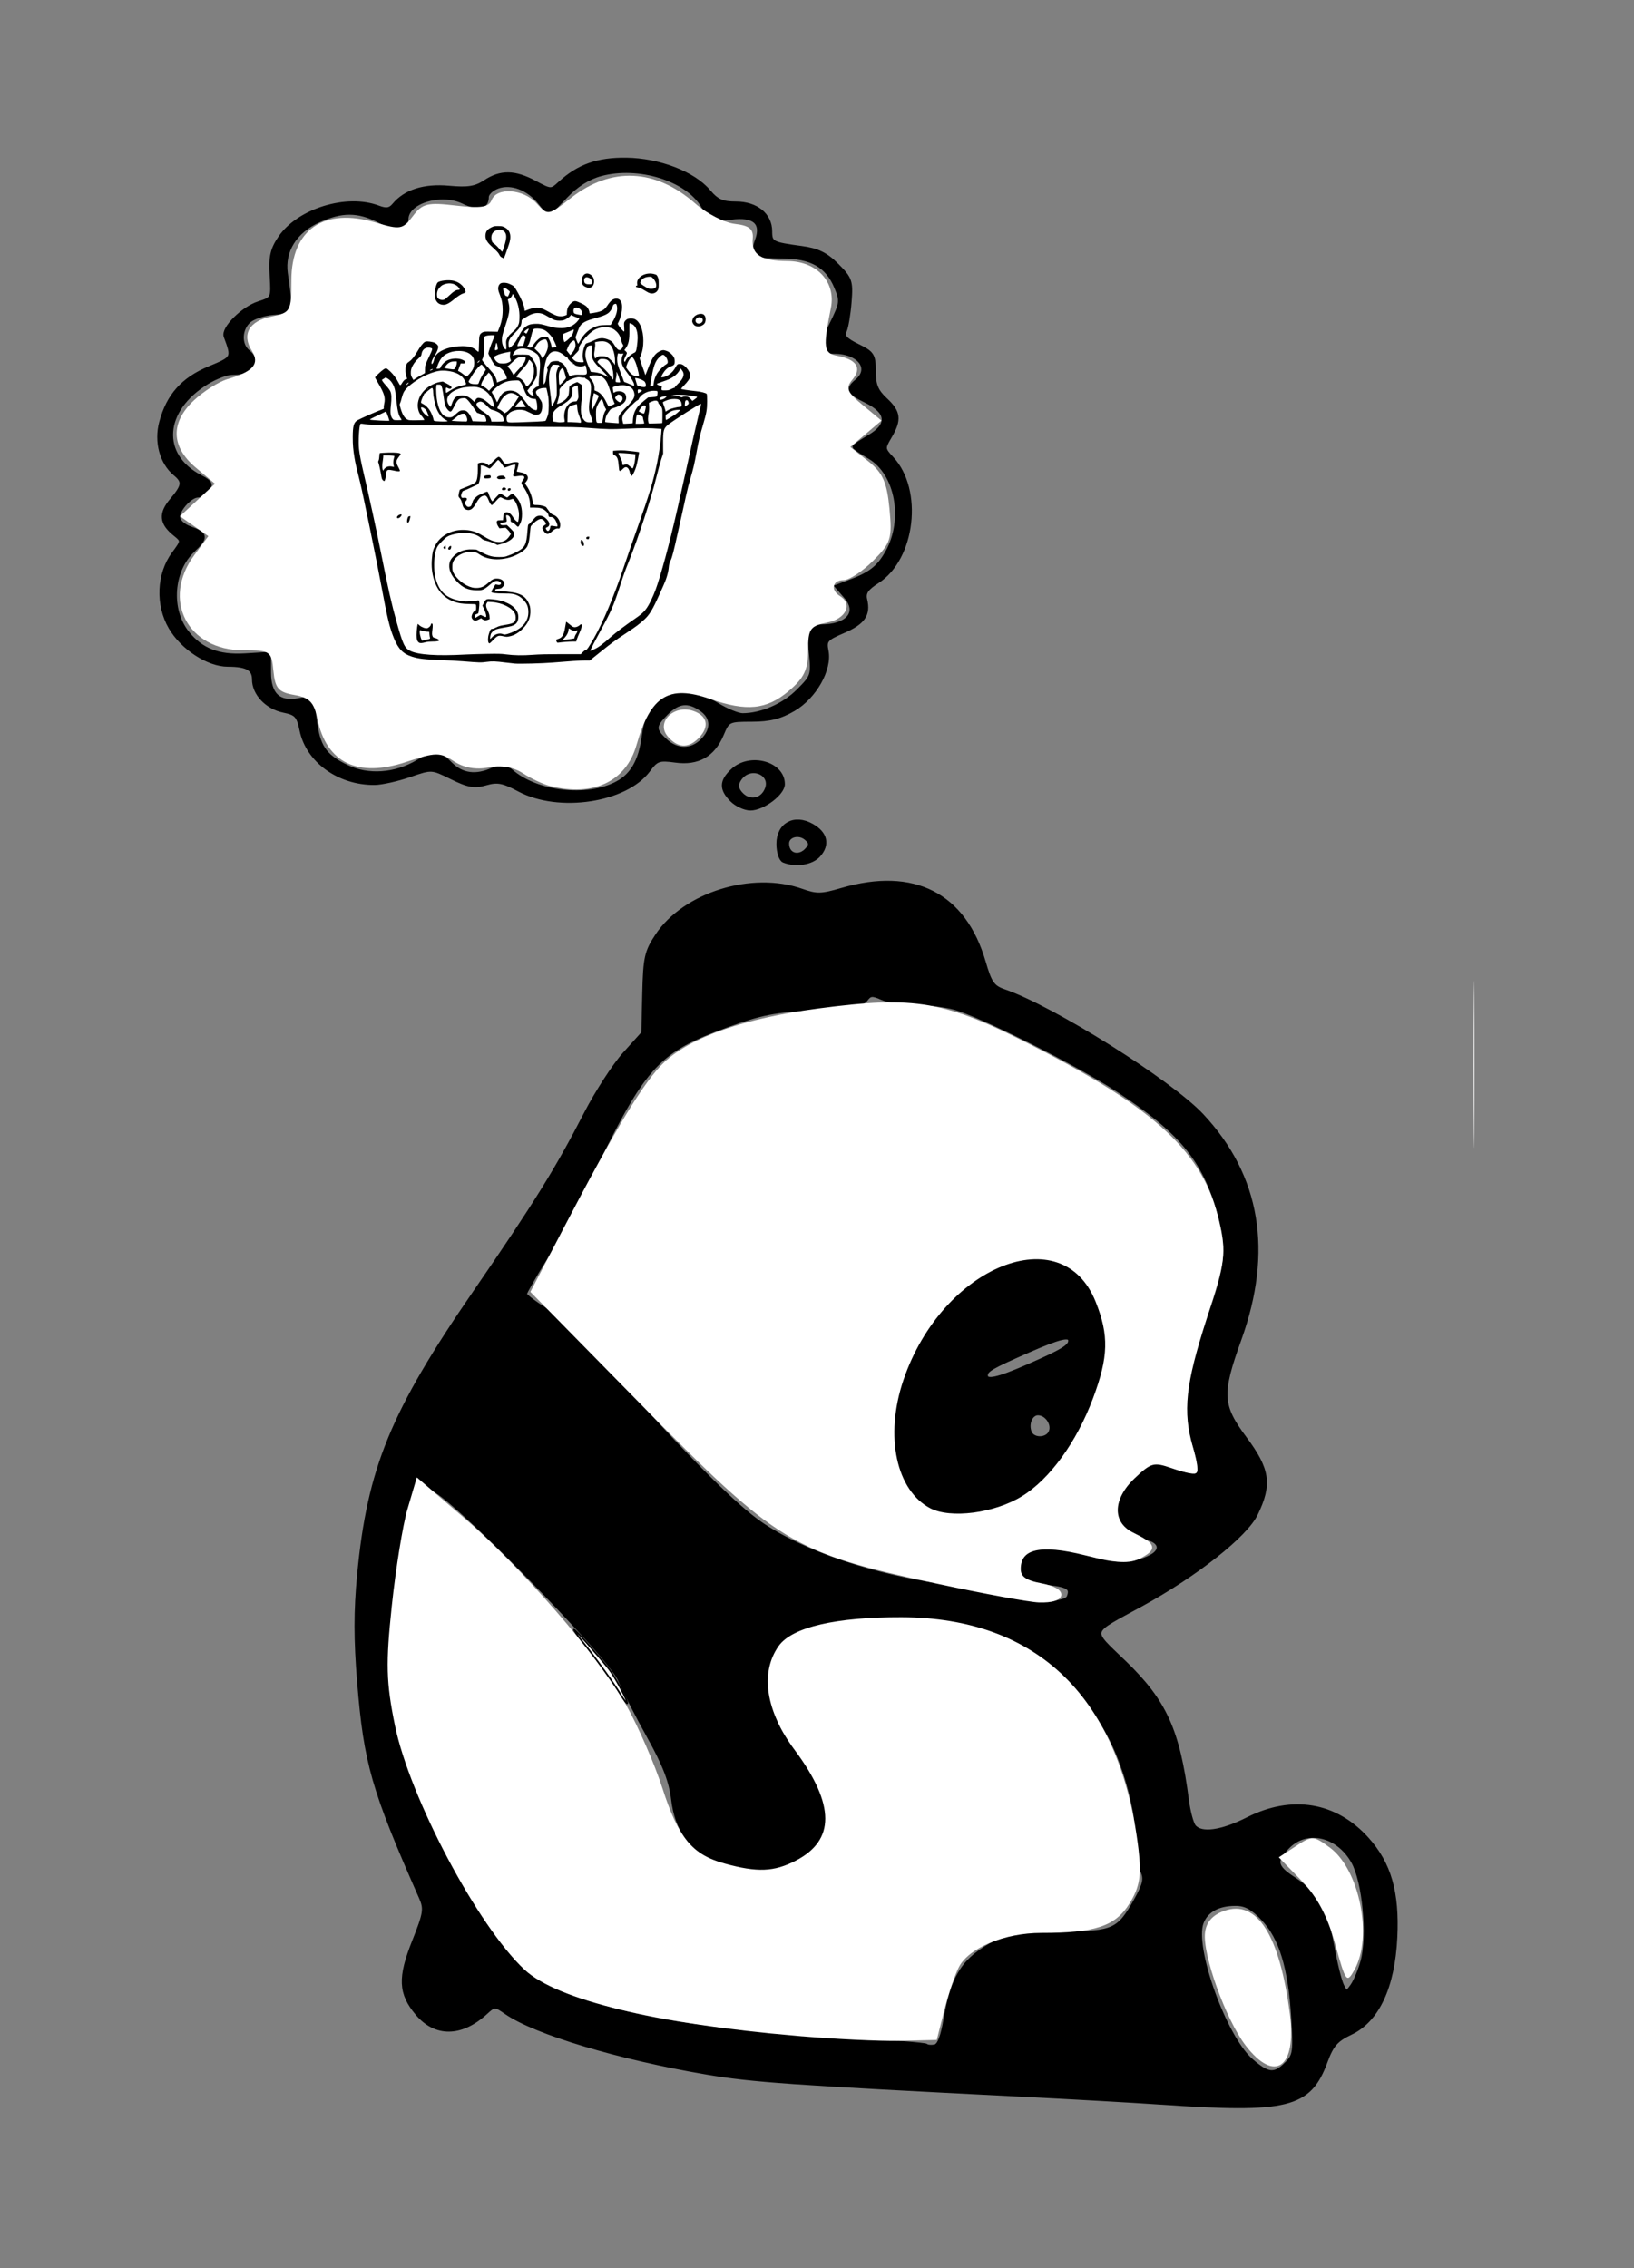 <?xml version="1.0" encoding="UTF-8" standalone="no"?>
<!-- Created with Inkscape (http://www.inkscape.org/) -->

<svg
   xmlns:dc="http://purl.org/dc/elements/1.1/"
   xmlns:cc="http://creativecommons.org/ns#"
   xmlns:rdf="http://www.w3.org/1999/02/22-rdf-syntax-ns#"
   xmlns:svg="http://www.w3.org/2000/svg"
   xmlns="http://www.w3.org/2000/svg"
   xmlns:sodipodi="http://sodipodi.sourceforge.net/DTD/sodipodi-0.dtd"
   xmlns:inkscape="http://www.inkscape.org/namespaces/inkscape"
   version="1.1"
   width="155.318"
   height="215.581"
   id="svg2985"
   inkscape:version="0.48.3.1 r9886"
   sodipodi:docname="sad_panda.svg"
   viewBox="0 0 155.318 215.581">
  <rect x="0" y="0" width="155.318" height="215.581" fill="#808080" stroke="none"/>
  <sodipodi:namedview
     pagecolor="#ffffff"
     bordercolor="#666666"
     borderopacity="1"
     objecttolerance="10"
     gridtolerance="10"
     guidetolerance="10"
     inkscape:pageopacity="0"
     inkscape:pageshadow="2"
     inkscape:window-width="861"
     inkscape:window-height="669"
     id="namedview3110"
     showgrid="false"
     inkscape:zoom="1.18"
     inkscape:cx="110.53145"
     inkscape:cy="108.38859"
     inkscape:window-x="0"
     inkscape:window-y="25"
     inkscape:window-maximized="0"
     inkscape:current-layer="svg2985"
     fit-margin-top="15"
     fit-margin-left="15"
     fit-margin-right="15"
     fit-margin-bottom="15" />
  <defs
     id="defs2989" />
  <path
     d=""
     id="path3067"
     style="fill:#ffffff;fill-opacity:1"
     inkscape:connector-curvature="0" />
  <path
     d=""
     id="path3069"
     style="fill:#ffffff;fill-opacity:1"
     inkscape:connector-curvature="0" />
  <g
     transform="matrix(0.402,0,0,0.402,-31.555,9.963)"
     id="g3075">
    <path
       d="m 426.917,226.827 c 7e-5,-17.6 0.067,-24.723 0.149,-15.828 0.082,8.894 0.082,23.294 -1.3e-4,32 -0.082,8.706 -0.149,1.428 -0.149,-16.172 z"
       id="path3045"
       style="fill:#ffffff;fill-opacity:1"
       inkscape:connector-curvature="0" />
    <g
       transform="translate(6.578,-12.635)"
       id="g3039"
       style="fill:#000000;stroke:#000000">
      <path
         d="m 346,484.968 c -5.775,-0.401 -20.4,-1.23 -32.5,-1.841 -54.506,-2.752 -63.688,-3.397 -74.5,-5.236 -20.705,-3.522 -40.402,-9.426 -47.314,-14.183 -2.788,-1.918 -2.835,-1.918 -5,0.053 -5.757,5.239 -11.77,5.305 -16.086,0.175 -4.007,-4.762 -4.174,-8.437 -0.773,-16.977 2.684,-6.74 2.843,-7.749 1.647,-10.46 -11.255,-25.521 -13.047,-31.763 -14.609,-50.889 -0.822,-10.065 -0.824,-16.792 -0.006,-25.402 2.378,-25.047 7.863,-38.411 27.437,-66.849 14.228,-20.671 19.396,-28.995 26.152,-42.122 2.621,-5.093 6.755,-11.473 9.187,-14.177 l 4.421,-4.917 0.223,-9.397 c 0.199,-8.417 0.514,-9.837 3.022,-13.626 6.494,-9.811 22.492,-14.78 34.18,-10.618 3.501,1.247 4.643,1.223 9.5,-0.2 16.967,-4.969 28.886,1.105 33.533,17.089 1.441,4.957 2.127,5.93 4.834,6.86 11.515,3.953 39.252,21.402 46.728,29.394 13.384,14.309 16.372,32.075 8.889,52.852 -4.672,12.972 -4.525,15.661 1.287,23.483 5.488,7.386 5.991,10.823 2.604,17.818 -2.465,5.092 -14.127,14.306 -27.132,21.435 -12.629,6.923 -12.281,5.683 -3.883,13.814 9.476,9.174 12.551,15.964 14.697,32.449 0.358,2.75 1.114,5.562 1.68,6.25 1.708,2.076 6.507,1.419 12.784,-1.75 10.439,-5.269 20.674,-3.556 28.124,4.708 5.271,5.846 7.203,12.559 6.692,23.249 -0.559,11.685 -4.228,19.549 -10.518,22.543 -3.445,1.64 -4.517,2.858 -5.954,6.767 -3.89,10.581 -8.904,11.817 -39.345,9.701 z m 30.139,-9.107 c 1.97,-1.97 2.093,-2.856 1.559,-11.25 -0.741,-11.655 -2.875,-18.597 -7.092,-23.067 C 368.133,438.921 366.433,438 364.066,438 c -4.15,0 -6.943,1.546 -8.049,4.454 -2.211,5.816 5.415,27.084 11.686,32.59 4.005,3.517 5.583,3.669 8.435,0.817 z m -80.559,-10.871 c 1.324,-7.963 3.422,-12.147 7.669,-15.301 5.011,-3.72 9.184,-4.69 20.178,-4.69 11.706,0 13.071,-0.618 17.042,-7.722 2.159,-3.862 2.451,-5.159 1.588,-7.052 -0.581,-1.276 -1.063,-4.436 -1.072,-7.022 -0.021,-6.66 -2.552,-16.578 -6.035,-23.65 -5.949,-12.078 -15.714,-20.525 -29.341,-25.379 -6.221,-2.216 -8.796,-2.54 -20.609,-2.594 -22.326,-0.101 -29.911,3.299 -30.782,13.801 -0.589,7.105 0.991,11.521 6.202,17.335 5.791,6.461 7.579,10.264 7.579,16.116 0,4.442 -0.34,5.191 -3.433,7.55 -1.888,1.44 -4.337,2.619 -5.441,2.619 -1.104,0 -2.308,0.486 -2.675,1.079 -0.953,1.542 -10.016,0.193 -15.228,-2.266 -6.043,-2.851 -9.287,-7.514 -10.121,-14.548 -0.501,-4.227 -2.02,-8.167 -5.692,-14.765 -2.755,-4.95 -5.865,-11.025 -6.912,-13.5 -2.453,-5.798 -41.045,-45 -44.301,-45 -2.535,0 -3.396,2.609 -6.222,18.849 -2.346,13.48 -2.569,30.213 -0.532,39.835 4.322,20.413 23.54,53.073 34.557,58.728 13.834,7.101 32.755,10.557 68.972,12.6 10.71,0.604 19.688,1.314 19.951,1.578 0.264,0.264 1.176,0.347 2.028,0.185 1.067,-0.203 1.885,-2.315 2.628,-6.785 z m 98.559,-13.459 c 1.622,-5.958 0.398,-18.804 -2.238,-23.495 -3.594,-6.394 -10.931,-8.095 -15.445,-3.581 -3.338,3.338 -3.097,4.793 1.263,7.628 5.336,3.469 7.738,7.65 9.219,16.045 0.716,4.055 1.757,8.241 2.314,9.302 0.993,1.894 1.039,1.894 2.401,0.031 0.764,-1.045 1.883,-3.713 2.486,-5.93 z m -69.483,-86.074 c 0.864,-2.251 -0.178,-2.852 -5.956,-3.435 -5.806,-0.585 -7.225,-2.678 -4.132,-6.096 2.318,-2.561 7.903,-2.5 14.646,0.16 5.39,2.126 10.756,2.071 14.912,-0.153 2.725,-1.458 2.296,-3.613 -0.875,-4.392 -7.702,-1.894 -9.818,-7.844 -4.5,-12.654 5.771,-5.219 5.795,-5.226 10.764,-3.329 6.508,2.486 7.264,1.287 4.473,-7.097 -2.837,-8.524 -2.38,-12.778 2.844,-26.517 5.112,-13.443 5.781,-18.004 3.786,-25.791 -3.48,-13.583 -8.796,-20.289 -24.118,-30.421 -9.714,-6.424 -32.508,-17.907 -39,-19.648 -2.2,-0.59 -6.341,-1.075 -9.203,-1.078 -2.862,-0.003 -6.398,-0.55 -7.86,-1.216 -2.216,-1.01 -2.847,-0.95 -3.806,0.362 -0.878,1.201 -3.745,1.697 -12.14,2.1 -9.264,0.445 -12.535,1.086 -20.818,4.079 -15.896,5.744 -19.363,9.408 -30.618,32.359 -3.827,7.804 -9.23,17.852 -12.006,22.329 -2.777,4.477 -5.048,8.442 -5.047,8.811 9.8e-4,0.369 2.023,1.948 4.493,3.508 2.47,1.561 10.886,9.886 18.701,18.5 16.524,18.213 26.58,28.196 32.574,32.337 9.947,6.871 26.997,12.63 43.73,14.771 4.4,0.563 10.025,1.675 12.5,2.472 6.303,2.029 15.883,2.052 16.655,0.039 z m -33.198,-21.32 c -13.382,-8.161 -9.75,-34.279 6.938,-49.891 6.361,-5.95 12.944,-9.246 18.467,-9.246 1.378,0 4.422,0.927 6.763,2.061 3.278,1.587 4.845,3.241 6.816,7.196 9.464,18.992 -9.949,51.754 -30.657,51.739 -3.381,-0.002 -6.379,-0.672 -8.326,-1.859 z m 28.953,-17.764 C 321.135,324.486 319.393,322 317.346,322 c -1.703,0 -2.777,2.436 -1.985,4.5 0.769,2.004 4.265,1.916 5.049,-0.127 z m -5.169,-15.552 c 7.881,-3.452 9.759,-4.595 9.759,-5.943 0,-1.543 -2.484,-0.958 -10.083,2.376 -8.656,3.797 -9.917,4.535 -9.917,5.806 0,1.639 2.77,1.034 10.241,-2.238 z M 257.25,191.338 c -0.688,-0.277 -1.25,-2.052 -1.25,-3.942 0,-4.551 3.742,-6.612 7.836,-4.314 3.283,1.843 3.883,4.467 1.597,6.993 -1.641,1.814 -5.386,2.392 -8.183,1.263 z m 5.64,-2.705 c 0.863,-1.039 0.775,-1.666 -0.365,-2.612 C 260.764,184.56 258,185.342 258,187.302 c 0,2.855 2.957,3.66 4.89,1.331 z M 245,177 c -2.578,-2.578 -2.528,-4.431 0.189,-6.961 C 249.252,166.253 257,168.363 257,173.256 257,175.437 252.264,179 249.365,179 248.064,179 246.1,178.1 245,177 z m 8.034,-2.064 c 2.23,-4.167 -3.845,-6.806 -6.374,-2.77 -0.755,1.204 -0.68,2.105 0.27,3.25 1.833,2.208 4.79,1.976 6.104,-0.48 z m -58.334,-0.381 c -3.813,-2.027 -5.162,-2.283 -7.899,-1.497 -2.704,0.776 -4.16,0.523 -8.05,-1.402 -4.74,-2.345 -4.759,-2.346 -10,-0.535 -2.888,0.998 -6.601,1.826 -8.251,1.841 -8.404,0.076 -15.755,-5.225 -17.254,-12.441 -0.72,-3.466 -1.246,-4.041 -4.26,-4.657 C 135.057,155.06 132,151.836 132,148.496 132,145.952 130.312,145 125.804,145 c -4.627,0 -10.681,-3.933 -13.525,-8.786 -3.135,-5.349 -2.836,-12.617 0.716,-17.421 2.264,-3.063 2.266,-3.088 0.286,-4.686 -3.223,-2.601 -3.425,-4.782 -0.739,-7.974 2.897,-3.443 3.023,-4.42 0.803,-6.26 -3.193,-2.648 -4.512,-7.535 -3.282,-12.159 1.679,-6.311 5.143,-10.193 11.412,-12.792 5.719,-2.371 5.748,-2.427 3.828,-7.547 -0.683,-1.822 4.055,-6.566 7.766,-7.774 3.416,-1.112 3.429,-1.139 3.106,-6.609 -0.262,-4.441 0.12,-6.147 2,-8.918 4.378,-6.454 15.754,-9.952 23.182,-7.128 1.873,0.712 2.798,0.572 3.742,-0.566 2.69,-3.242 7.104,-4.639 12.972,-4.107 4.516,0.409 6.294,0.125 8.564,-1.371 3.703,-2.441 6.971,-2.396 11.746,0.163 3.82,2.047 3.87,2.048 5.985,0.117 4.416,-4.031 8.916,-5.626 15.633,-5.538 7.75,0.101 15.871,3.227 19.459,7.49 C 241.385,35.423 242.689,36 245.935,36 250.698,36 254,38.674 254,42.531 c 0,2.819 0.41,3.038 7.44,3.984 3.777,0.508 5.741,1.465 8.343,4.068 3.166,3.166 3.375,3.769 2.994,8.66 -0.225,2.891 -0.746,5.994 -1.157,6.894 -0.568,1.244 0.167,2.084 3.066,3.5 3.505,1.712 3.814,2.198 3.814,6.008 0,3.236 0.603,4.706 2.75,6.702 3.189,2.965 3.403,4.739 1.05,8.721 -1.634,2.765 -1.617,2.966 0.433,5.154 7.009,7.482 5.132,23.643 -3.38,29.099 -2.607,1.671 -3.276,2.683 -2.877,4.348 0.843,3.515 -0.487,5.405 -5.236,7.44 -4.037,1.73 -4.416,2.181 -3.92,4.653 0.873,4.34 -2.796,10.844 -7.756,13.751 -3.163,1.854 -5.678,2.486 -9.891,2.486 -5.486,0 -5.69,0.099 -7.079,3.422 -2.061,4.932 -5.652,6.979 -10.965,6.251 -3.908,-0.536 -4.514,-0.323 -6.418,2.251 -5.342,7.225 -21.129,9.621 -30.514,4.631 z m 23.191,-1.497 c 3.533,-1.891 5.472,-5.262 6.224,-10.825 0.59,-4.358 1.402,-6.274 3.386,-7.984 3.484,-3.003 8.847,-2.897 13.999,0.276 2.2,1.355 4.9,2.463 6,2.463 4.455,-10e-4 9.735,-2.291 13.145,-5.701 3.523,-3.523 3.593,-3.742 2.996,-9.448 L 263.031,136 l 2.903,0 c 6.493,0 9.27,-3.307 5.97,-7.111 l -2.038,-2.35 2.317,-0.853 c 5.498,-2.024 7.418,-3.477 9.536,-7.216 4.386,-7.744 2.358,-18.722 -4.169,-22.574 C 275.597,94.745 274,93.666 274,93.5 c 0,-0.166 1.606,-1.25 3.569,-2.408 4.704,-2.775 4.402,-5.873 -0.819,-8.424 C 272.633,80.656 272.252,79.866 274.5,78 c 3.66,-3.038 0.584,-7 -5.434,-7 C 267.38,71 266,70.707 266,70.35 c 0,-0.358 1.153,-3.006 2.561,-5.885 2.413,-4.932 2.476,-5.44 1.084,-8.772 C 267.529,50.628 263.751,48.5 256.877,48.5 c -3.139,0 -5.984,-0.275 -6.32,-0.611 -0.337,-0.336 -0.178,-1.752 0.352,-3.147 1.605,-4.222 -0.633,-6.189 -6.178,-5.429 -4.398,0.603 -4.643,0.499 -6.584,-2.79 -3.753,-6.36 -15.216,-9.926 -24.172,-7.519 -2.972,0.799 -5.781,2.575 -8.366,5.29 l -3.892,4.087 -2.108,-2.628 C 196.832,32.293 192.733,30.771 189.5,32 c -1.375,0.523 -2.5,1.61 -2.5,2.416 0,2.464 -1.93,2.845 -5.597,1.105 C 176.111,33.01 168,35.53 168,39.686 c 0,2.321 -2.331,2.439 -6.471,0.328 -4.918,-2.507 -8.817,-2.521 -14.258,-0.051 -5.648,2.564 -8.541,7.215 -7.798,12.536 1.301,9.316 1.411,8.969 -2.972,9.324 -2.2,0.178 -4.787,1.035 -5.75,1.905 -2.146,1.939 -2.271,5.594 -0.25,7.271 3.055,2.536 1.174,4.993 -3.832,5.005 -1.193,0.003 -3.822,1.015 -5.842,2.25 -10.665,6.516 -11.39,17.299 -1.508,22.41 2.295,1.187 2.6,1.729 1.63,2.898 C 120.292,104.353 119.283,105 118.706,105 116.969,105 114,108.19 114,110.057 c 0,1.042 1.21,2.169 3,2.793 3.654,1.274 3.733,2.113 0.483,5.166 -5.034,4.729 -5.682,13.919 -1.369,19.403 3.286,4.177 7.407,5.801 13.756,5.42 L 135.5,142.5 l 0,4.329 c 0,5.303 2.329,7.482 7.052,6.596 3.137,-0.588 3.152,-0.57 3.742,4.416 0.772,6.514 2.266,8.759 7.531,11.313 5.107,2.477 11.487,2.04 16.908,-1.158 4.296,-2.535 4.66,-2.511 7.676,0.505 2.714,2.714 6.049,3.159 10.04,1.341 2.055,-0.936 2.88,-0.865 4.297,0.371 6.067,5.292 18.041,6.647 25.145,2.846 z M 197,117.273 c -3.689,-1.4 -10.135,-6.633 -11.556,-9.381 C 182.693,102.572 186.213,96 191.812,96 c 3.526,0 4.882,3.011 5.294,11.75 0.058,1.238 0.482,2.25 0.941,2.25 1.418,0 2.352,-2.298 2.556,-6.294 0.447,-8.748 9.466,-10.687 12.271,-2.638 1.278,3.666 -0.048,6.902 -4.535,11.067 -2.444,2.269 -8.635,6.023 -9.54,5.785 -0.165,-0.043 -0.975,-0.335 -1.8,-0.648 z M 238,163 c 2.623,-2.623 2.536,-5.511 -0.223,-7.443 -3.132,-2.194 -5.485,-1.94 -8.323,0.898 -3.015,3.015 -3.051,3.911 -0.266,6.506 2.778,2.588 6.247,2.603 8.811,0.039 z"
         id="path3041"
         style="fill:#000000;stroke:#000000;stroke-opacity:1"
         inkscape:connector-curvature="0" />
    </g>
    <path
       d="m 300.501,349.266 c -34.588,-7.444 -37.645,-9.299 -70.619,-42.861 l -25.365,-25.817 7.87,-15.085 c 12.239,-23.459 18.841,-34.344 23.494,-38.735 6.287,-5.933 18.863,-10.312 36.19,-12.603 22.807,-3.016 29.659,-1.83 50.228,8.693 29.376,15.028 40.428,25.384 43.967,41.198 1.706,7.625 1.522,9.06 -2.942,22.893 -5.01,15.527 -5.703,22.004 -3.264,30.508 0.815,2.843 1.265,5.388 0.999,5.654 -0.266,0.266 -2.677,-0.281 -5.357,-1.215 -4.446,-1.55 -5.266,-1.322 -9.362,2.602 -5.317,5.094 -5.395,10.946 -0.181,13.531 5.168,2.562 5.423,3.255 1.895,5.143 -2.519,1.348 -5.392,1.193 -12.929,-0.697 -10.709,-2.686 -15.769,-1.493 -15.769,3.718 0,2.114 1.422,3.162 5.267,3.884 6.006,1.127 5.672,3.741 -0.453,3.542 -2.233,-0.072 -12.884,-2.031 -23.67,-4.352 z m 19.95,-19.862 c 6.652,-4.111 13.046,-12.929 16.959,-23.387 3.706,-9.906 3.845,-15.125 0.616,-23.194 -8.164,-20.405 -37.114,-8.824 -46.393,18.559 -4.543,13.407 -1.733,26.56 6.605,30.912 4.991,2.605 15.542,1.232 22.213,-2.891 z"
       id="path3059"
       style="fill:#ffffff;fill-opacity:1;stroke:#ffffff"
       inkscape:connector-curvature="0" />
    <path
       d="m 266.863,456.093 c -33.153,-2.854 -56.444,-8.495 -63.973,-15.494 -10.991,-10.218 -27.03,-40.461 -30.525,-57.556 -2.048,-10.017 -2.163,-14.477 -0.726,-28.026 0.94,-8.863 2.603,-19.143 3.695,-22.844 l 1.986,-6.731 10.19,8.718 c 13.796,11.804 32.258,33.065 38.625,44.481 2.874,5.154 6.695,13.931 8.491,19.505 3.85,11.953 7.19,15.999 15.001,18.173 7.873,2.191 12.012,2.024 17.267,-0.7 9.676,-5.015 9.658,-13.825 -0.054,-26.872 -6.714,-9.019 -8.135,-17.861 -3.854,-23.987 3.014,-4.313 13.249,-6.682 28.672,-6.638 32.076,0.092 51.307,18.944 55.538,54.443 0.719,6.031 0.283,8.693 -2.036,12.437 -3.239,5.23 -7.836,6.746 -20.453,6.746 -8.783,0 -17.369,3.564 -19.87,8.248 -0.953,1.784 -2.522,6.356 -3.486,10.159 l -1.754,6.915 -8.328,0.203 c -4.58,0.112 -15.563,-0.42 -24.406,-1.181 z"
       id="path3061"
       style="fill:#ffffff;fill-opacity:1;stroke:#ffffff;stroke-width:1.016;stroke-opacity:1"
       inkscape:connector-curvature="0" />
    <path
       d="m 208.545,161.071 c -1.625,-0.413 -4.518,-1.775 -6.429,-3.027 -2.22,-1.454 -5.134,-1.945 -8.067,-1.358 -2.988,0.598 -5.862,0.087 -8.226,-1.462 -3.322,-2.176 -4.292,-2.162 -11.312,0.169 -11.439,3.799 -18.839,0.2 -20.965,-10.197 -0.802,-3.923 -1.882,-5.04 -5.464,-5.654 -3.739,-0.641 -4.541,-1.561 -4.937,-5.661 -0.454,-4.705 -0.73,-4.896 -7.081,-4.896 -13.258,0 -19.426,-11.962 -11.616,-22.526 l 3.307,-4.473 -3.356,-2.35 -3.356,-2.35 4.142,-3.841 4.142,-3.841 -4.546,-3.825 c -5.874,-4.942 -6.016,-10.667 -0.398,-15.928 2.282,-2.136 5.845,-4.383 7.92,-4.992 6.113,-1.796 7.661,-3.608 5.728,-6.702 -2.441,-3.909 -0.62,-7.051 4.701,-8.116 4.46,-0.892 4.655,-1.249 4.655,-8.511 0,-12.073 7.728,-17.353 20.012,-13.672 5.733,1.718 6.34,1.61 8.72,-1.544 2.251,-2.985 3.467,-3.282 10.166,-2.489 5.85,0.693 7.802,0.398 8.444,-1.275 1.204,-3.137 7.552,-2.677 10.674,0.773 2.636,2.913 2.736,2.897 8.153,-1.337 9.457,-7.391 19.922,-6.908 29.333,1.355 2.701,2.371 6.925,4.54 9.387,4.82 3.405,0.387 4.412,1.226 4.208,3.504 -0.338,3.772 1.953,5.249 8.188,5.279 6.986,0.033 11.52,4.931 10.284,11.109 -1.868,9.337 -1.7,10.676 1.406,11.264 4.661,0.882 5.995,2.878 3.738,5.598 -1.739,2.096 -1.408,2.936 2.402,6.092 l 4.42,3.661 -3.678,3.117 -3.678,3.117 4.248,3.388 c 3.4,2.711 4.398,4.939 4.994,11.15 0.684,7.114 0.362,8.146 -3.849,12.357 -2.527,2.527 -5.665,4.595 -6.973,4.595 -2.656,0 -3.195,2.334 -0.87,3.771 3.076,1.901 1.401,5.377 -3.017,6.26 -4.072,0.814 -4.525,1.477 -4.525,6.616 0,4.526 -0.963,6.522 -4.641,9.617 -5.19,4.367 -9.92,4.83 -18.576,1.817 -9.759,-3.397 -14.037,-0.714 -17.348,10.879 -2.472,8.656 -10.202,12.327 -20.466,9.719 z"
       id="path3063"
       style="fill:#ffffff;fill-opacity:1"
       inkscape:connector-curvature="0" />
    <path
       d="m 236.327,149.274 c -2.706,-3.261 1.418,-7.443 5.929,-6.012 3.552,1.127 4.114,3.801 1.375,6.54 -2.457,2.457 -4.977,2.275 -7.304,-0.528 z"
       id="path3065"
       style="fill:#ffffff;fill-opacity:1"
       inkscape:connector-curvature="0" />
    <path
       d="m 372.984,458.824 c -4.649,-6.095 -10.16,-21.431 -9.561,-26.604 0.291,-2.516 1.787,-4.217 4.56,-5.186 7.757,-2.712 13.088,5.69 15.506,24.436 1.642,12.733 -3.603,16.405 -10.506,7.354 l 0,0 z"
       id="path3071"
       style="fill:#ffffff;fill-opacity:1"
       inkscape:connector-curvature="0" />
    <path
       d="m 394.207,434.926 c -1.837,-6.651 -4.244,-11.185 -7.982,-15.036 l -5.352,-5.513 4.024,-2.636 c 3.865,-2.532 4.184,-2.518 8.086,0.375 6.972,5.168 10.148,20.991 5.791,28.845 -1.834,3.304 -2.075,2.986 -4.566,-6.034 z"
       id="path3073"
       style="fill:#ffffff;fill-opacity:1"
       inkscape:connector-curvature="0" />
    <path
       d="m 558.64,300.488 c -1.703,-2.804 -6.032,-8.802 -8.983,-12.447 -1.232,-1.522 -2.162,-2.846 -2.065,-2.942 0.167,-0.167 5.391,5.718 8.247,9.292 1.395,1.746 4.642,7.863 4.336,8.169 -0.094,0.094 -0.785,-0.838 -1.535,-2.073 l 0,0 z"
       transform="translate(-333.377,75.425)"
       id="path3866"
       style="fill:#ffffff;fill-opacity:1;stroke:#000000;stroke-width:0.377;stroke-opacity:1"
       inkscape:connector-curvature="0" />
    <path
       d=""
       transform="translate(-333.377,75.425)"
       id="path3868"
       style="fill:#ffffff;fill-opacity:1;stroke:#000000;stroke-width:0.377;stroke-opacity:1"
       inkscape:connector-curvature="0" />
    <path
       d=""
       transform="translate(-333.377,75.425)"
       id="path3870"
       style="fill:#ffffff;fill-opacity:1;stroke:#000000;stroke-width:0.377;stroke-opacity:1"
       inkscape:connector-curvature="0" />
    <path
       d=""
       transform="translate(-333.377,75.425)"
       id="path3872"
       style="fill:#ffffff;fill-opacity:1;stroke:#000000;stroke-width:0.377;stroke-opacity:1"
       inkscape:connector-curvature="0" />
    <g
       transform="matrix(0.148,0,0,0.148,150.34,4.28)"
       id="layer1">
      <path
         d="m 336.847,863.786 c -1.85,-0.148 -8.209,-0.867 -14.13,-1.597 -17.494,-2.157 -21.341,-2.289 -30.83,-1.054 -9.344,1.216 -10.652,1.181 -37.799,-0.999 -8.881,-0.713 -24.777,-1.606 -35.324,-1.984 -26.141,-0.937 -35.264,-2.015 -46.095,-5.446 -14.107,-4.469 -21.736,-12.299 -28.785,-29.547 -6.749,-16.514 -10.418,-31.706 -19.663,-81.413 -7.699,-41.396 -29.538,-147.958 -34.198,-166.863 -7.2,-29.214 -7.62,-31.058 -9.119,-40.034 -2.13,-12.755 -2.763,-20.278 -2.763,-32.85 0,-17.564 1.583,-23.306 7.401,-26.851 4.046,-2.465 34.647,-15.933 39.829,-17.529 2.429,-0.748 2.632,-0.99 2.367,-2.816 -0.16,-1.099 0.111,-3.672 0.6,-5.719 2.37,-9.905 0.403,-16.53 -10.248,-34.512 -2.359,-3.983 -4.289,-7.521 -4.289,-7.863 0,-1.107 8.971,-9.714 12.949,-12.423 4.653,-3.169 5.049,-3.068 11.445,2.915 4.78,4.471 9.906,11.484 13.235,18.105 2.428,4.829 2.86,4.804 5.873,-0.338 1.948,-3.324 4.542,-5.602 6.378,-5.602 1.523,0 1.542,-0.366 0.214,-4.121 -1.692,-4.785 -2.01,-12.464 -0.702,-16.963 0.619,-2.13 1.643,-4.293 2.276,-4.808 0.632,-0.514 2.488,-1.939 4.122,-3.166 3.559,-2.671 7.966,-8.427 12.388,-16.183 3.673,-6.443 8.122,-12.144 10.973,-14.065 2.077,-1.399 6.349,-1.329 13.294,0.216 4.178,0.93 8.48,4.601 8.48,7.236 0,3.442 -1.98,8.468 -5.584,14.173 -1.987,3.145 -3.966,6.748 -4.397,8.006 -0.956,2.787 -1.018,5.45 -0.127,5.45 1.2,0 2.613,-2.97 3.702,-7.787 0.918,-4.056 1.526,-5.215 4.118,-7.844 7.633,-7.742 23.509,-12.771 40.639,-12.873 10.971,-0.065 17.642,2.011 23.15,7.206 1.617,1.525 2.604,2.043 2.932,1.537 0.272,-0.419 0.567,-5.992 0.655,-12.385 0.192,-13.986 0.807,-15.849 6.145,-18.609 1.858,-0.961 3.89,-1.106 13.009,-0.928 l 10.807,0.21 2.561,-6.392 c 3.582,-8.94 5.333,-18.179 5.333,-28.137 0,-9.784 -1.132,-16.109 -4.281,-23.918 -3.105,-7.701 -3.601,-11.084 -2.173,-14.824 1.55,-4.058 4.166,-5.373 9.951,-5.005 3.373,0.215 5.623,0.877 9.511,2.798 4.897,2.42 5.219,2.729 8.397,8.047 8.344,13.966 13.582,26.56 13.582,32.657 0,1.272 0.249,1.51 1.177,1.128 15.594,-6.417 22.613,-6.407 34.145,0.048 12.246,6.854 16.26,8.534 21.042,8.806 3.191,0.181 5.487,-0.094 7.781,-0.932 l 3.254,-1.189 0.28,-4.616 c 0.356,-5.869 2.174,-9.974 6.031,-13.618 4.579,-4.325 6.633,-4.772 11.849,-2.579 7.419,3.119 11.599,5.484 13.79,7.801 2.336,2.471 4.266,6.568 4.266,9.058 0,1.893 -0.014,1.892 7.731,0.538 11.862,-2.075 15.998,-4.331 20.616,-11.248 5.618,-8.414 9.383,-11.351 14.554,-11.351 3.706,0 6.034,1.533 7.898,5.202 2.89,5.687 1.093,20.911 -3.63,30.752 l -1.979,4.124 1.236,2.389 c 1.455,2.811 7.87,10.127 8.881,10.127 0.47,0 0.541,-2.324 0.216,-7.094 -0.46,-6.747 -0.406,-7.208 1.097,-9.417 0.869,-1.277 2.618,-2.818 3.885,-3.422 2.817,-1.344 8.432,-1.377 11.567,-0.067 8.469,3.539 14.051,17.329 14.051,34.714 0,9.483 -1.188,16.401 -3.944,22.96 l -2.002,4.765 1.208,4.224 c 0.664,2.323 2.608,7.903 4.319,12.4 1.711,4.497 3.111,8.64 3.111,9.207 0,2.643 1.271,0.309 4.297,-7.89 6.547,-17.741 11.076,-24.741 18.492,-28.58 4.936,-2.555 6.793,-2.689 11.722,-0.845 4.479,1.676 8.66,5.188 11.076,9.303 1.467,2.499 1.844,3.983 1.846,7.274 0.003,5.105 -0.906,6.259 -6.549,8.317 -2.96,1.079 -5.123,2.499 -7.639,5.016 -3.404,3.404 -8.05,11.202 -7.188,12.064 0.234,0.234 1.507,0.227 2.828,-0.015 7.4,-1.355 15.197,-7.402 19.37,-15.024 2.94,-5.37 3.769,-6.083 7.074,-6.083 3.582,0 7.184,2.013 10.8,6.035 4.075,4.532 5.865,8.371 5.865,12.576 0,2.81 -0.446,4.057 -2.634,7.357 -1.448,2.185 -4.785,6.071 -7.415,8.636 -2.63,2.564 -4.535,4.909 -4.235,5.209 0.682,0.682 11.082,2.266 23.03,3.509 8.517,0.886 16.113,2.798 17.791,4.479 0.446,0.447 0.703,4.911 0.688,11.948 -0.028,13.04 -1.018,18.73 -6.434,36.969 -4.951,16.673 -6.963,25.082 -10.02,41.885 -3.764,20.685 -5.552,28.421 -10.109,43.727 -2.149,7.22 -5.315,19.637 -7.034,27.593 -1.719,7.956 -4.466,20.37 -6.103,27.586 -1.637,7.216 -4.815,21.447 -7.061,31.623 -6.691,30.312 -9.117,39.679 -11.645,44.954 -1.772,3.697 -2.463,6.186 -2.803,10.086 -0.776,8.909 -3.697,18.931 -8.766,30.073 -0.842,1.85 -3.563,7.906 -6.046,13.457 -10.959,24.495 -16.185,33.177 -24.503,40.713 -8.431,7.638 -12.831,10.928 -28.494,21.309 -18.574,12.311 -23.761,16.12 -43.014,31.593 l -15.375,12.356 -7.545,0.007 c -8.014,0.007 -24.495,1.078 -51.952,3.38 -15.789,1.324 -51.97,2.269 -60.555,1.582 z m -78.385,-14.446 c 6.476,-0.352 21.615,-0.817 33.642,-1.033 18.404,-0.33 23.253,-0.21 30.614,0.759 13.101,1.725 26.899,1.959 43.238,0.734 10.139,-0.76 23.375,-1.073 45.442,-1.073 l 31.136,0 3.314,-3.364 c 1.982,-2.012 3.908,-3.364 4.793,-3.364 1.585,0 4.776,-4.67 12.872,-18.839 14.323,-25.069 31.855,-66.649 46.811,-111.018 8.648,-25.656 13.612,-39.972 22.512,-64.928 18.565,-52.057 25.463,-74.711 31.344,-102.944 3.307,-15.872 5.942,-34.399 6.852,-48.175 l 0.471,-7.132 -4.963,-0.424 c -13.642,-1.166 -25.416,-1.194 -48.697,-0.114 -27.039,1.254 -33.783,1.131 -63.246,-1.155 -16.042,-1.245 -24.736,-1.432 -74.348,-1.603 -36.184,-0.125 -59.295,-0.476 -64.928,-0.987 -5.875,-0.533 -41.225,-0.967 -107.653,-1.323 -85.724,-0.458 -99.893,-0.674 -106.308,-1.617 -8.199,-1.206 -10.338,-1.367 -10.885,-0.821 -2.182,2.182 -3.691,28.998 -2.284,40.609 1.099,9.079 3.031,19.332 6.187,32.835 10.787,46.156 21.057,93.285 29.105,133.557 11.813,59.114 16.693,80.697 24.721,109.335 10.093,36.005 12.719,41.635 21.502,46.102 12.772,6.496 42.505,8.5 88.76,5.983 z M 295.428,830.848 c -1.617,-1.949 -1.602,-8.49 0.032,-13.872 2.227,-7.334 3.036,-8.619 5.426,-8.619 1.111,0 4.073,-1.076 6.584,-2.391 3.216,-1.685 6.341,-2.678 10.579,-3.363 13.998,-2.261 17.692,-3.591 19.457,-7.003 1.458,-2.82 1.299,-8.452 -0.335,-11.827 -4.558,-9.416 -20.482,-17.261 -37.085,-18.27 l -6.483,-0.394 -1.239,1.891 c -1.902,2.903 -1.535,6.094 1.389,12.089 1.916,3.928 2.704,6.491 2.915,9.486 l 0.289,4.103 -2.9,1.16 c -3.389,1.356 -6.371,1.006 -8.99,-1.055 l -1.79,-1.408 -4.297,2.181 c -2.837,1.44 -4.828,2.048 -5.861,1.788 -2.14,-0.537 -4.459,-2.818 -4.981,-4.898 -0.891,-3.551 2.59,-10.34 5.829,-11.368 1.137,-0.361 1.316,-1.043 1.316,-5.01 0,-3.506 -0.244,-4.686 -1.032,-4.989 -0.568,-0.218 -4.882,-0.422 -9.588,-0.453 -4.706,-0.031 -11.235,-0.512 -14.509,-1.069 -20.793,-3.535 -35.205,-16.15 -41.773,-36.566 -3.653,-11.353 -4.83,-22.05 -3.798,-34.504 0.887,-10.707 1.569,-13.592 4.806,-20.343 7.493,-15.624 25.083,-25.904 44.326,-25.904 12.029,0 21.135,2.561 31.378,8.826 11.6,7.095 17.194,9.507 24.023,10.36 8.016,1.002 14.287,-1.893 19.035,-8.787 l 2.575,-3.738 -1.239,-2.301 c -0.682,-1.265 -2.555,-3.534 -4.163,-5.042 l -2.924,-2.741 -4.937,0.447 -4.937,0.447 -2.136,-3.225 c -2.252,-3.4 -2.848,-7.397 -1.329,-8.915 0.453,-0.453 2.625,-0.807 4.95,-0.807 l 4.142,0 0.444,-4.774 c 0.523,-5.626 1.217,-7.173 3.474,-7.74 4.565,-1.146 8.448,1.457 12.647,8.477 1.934,3.233 5.683,6.728 7.216,6.728 0.994,0 2.149,-9.674 1.714,-14.354 -0.53,-5.706 -3.175,-13.838 -5.873,-18.058 -3.014,-4.715 -3.403,-4.915 -6.932,-3.568 -3.853,1.471 -7.826,0.936 -12.914,-1.741 -3.678,-1.935 -3.792,-1.951 -5.733,-0.804 -1.089,0.643 -3.947,3.519 -6.351,6.391 -2.404,2.872 -4.791,5.221 -5.306,5.221 -1.368,0 -3.339,-2.79 -5.1,-7.215 -3.121,-7.847 -5.19,-9.288 -10.171,-7.084 -3.648,1.614 -6.309,4.615 -9.966,11.238 -5.262,9.533 -9.755,12.493 -15.776,10.395 -3.362,-1.172 -5.429,-4.113 -6.484,-9.225 -0.915,-4.433 -2.584,-7.996 -4.599,-9.819 -0.779,-0.705 -1.406,-2.067 -1.393,-3.028 0.028,-1.997 1.719,-9.433 2.272,-9.985 0.202,-0.202 4.399,-1.923 9.326,-3.825 9.946,-3.838 14.812,-6.427 16.275,-8.66 1.95,-2.976 3.033,-10.005 3.043,-19.748 l 0.01,-9.522 2.119,-0.739 c 4.319,-1.505 9.92,-0.499 13.368,2.402 l 2.072,1.743 1.739,-1.601 c 0.957,-0.88 3.289,-3.235 5.182,-5.233 1.894,-1.998 4.616,-4.49 6.05,-5.539 2.51,-1.835 2.677,-1.866 4.457,-0.814 1.017,0.601 2.841,2.729 4.053,4.728 3.166,5.224 4.655,6.23 8.21,5.545 1.582,-0.304 4.389,-1.02 6.24,-1.591 3.43,-1.058 8.792,-1.38 10.71,-0.644 0.585,0.225 1.064,0.933 1.064,1.574 0,1.196 -2.233,10.273 -3.009,12.228 -0.361,0.91 0.367,1.209 4.386,1.806 12.317,1.828 16.559,7.786 10.719,15.053 -1.102,1.371 -2.004,2.662 -2.004,2.868 0,0.206 1.024,1.813 2.276,3.572 4.878,6.853 8.548,16.125 9.913,25.043 0.931,6.084 0.89,6.053 8.104,6.068 4.678,0.01 11.956,1.873 13.516,3.461 0.498,0.507 1.92,2.436 3.159,4.286 3.505,5.231 5.376,6.942 8.861,8.1 7.013,2.329 12.293,12.585 10.022,19.467 -0.715,2.166 -1.054,2.46 -2.518,2.18 -2.914,-0.557 -6.048,0.796 -9.812,4.236 -6.675,6.1 -9.45,5.903 -14.122,-1.002 -0.997,-1.474 -1.813,-3.339 -1.813,-4.145 0,-1.357 2.07,-3.531 5.124,-5.381 1.228,-0.744 1.218,-0.864 -0.317,-3.826 -1.579,-3.046 -4.589,-5.18 -7.264,-5.148 -2.519,0.03 -7.129,2.74 -11.093,6.52 -2.239,2.136 -4.349,4.403 -4.689,5.038 -0.34,0.635 -0.935,5.179 -1.322,10.098 -0.829,10.53 -1.969,16.547 -4.055,21.395 -1.953,4.54 -7.777,9.434 -16.268,13.671 -21.022,10.49 -46.048,10.281 -61.067,-0.509 -3.914,-2.812 -7.06,-3.738 -12.715,-3.743 -12.234,-0.011 -23.962,6.261 -28.337,15.153 -1.356,2.755 -1.647,4.358 -1.647,9.066 0,4.933 0.265,6.259 1.929,9.647 3.446,7.019 12.422,15.484 21.019,19.824 6.427,3.245 11.195,4.373 17.042,4.035 6.676,-0.386 11.019,-2.414 17.518,-8.177 6.351,-5.632 8.683,-6.775 13.813,-6.769 6.803,0.008 11.775,3.675 11.775,8.684 0,1.09 -0.966,2.778 -2.585,4.513 -2.429,2.603 -2.866,2.795 -7.233,3.17 -4.077,0.35 -4.673,0.575 -4.852,1.83 -0.196,1.376 0.129,1.449 8.41,1.89 28.936,1.543 38.942,5.753 45.048,18.956 2.092,4.524 2.503,6.205 2.774,11.365 0.598,11.377 -3.253,20.731 -12.215,29.671 -6.526,6.51 -13.29,10.502 -20.54,12.123 -4.653,1.04 -5.337,1.039 -10.255,-0.018 -7.865,-1.69 -9.343,-1.215 -15.373,4.945 -6.693,6.836 -7.001,7.053 -8.114,5.712 z m 5.132,-8.996 c 4.793,-5.305 12.024,-7.395 17.57,-5.078 2.239,0.935 2.841,0.904 7.548,-0.387 2.813,-0.772 7.84,-2.721 11.17,-4.331 10.99,-5.312 17.609,-12.183 20.567,-21.35 2.057,-6.375 1.676,-15.315 -0.891,-20.89 -2.29,-4.975 -8.207,-11.18 -13.197,-13.84 -6.633,-3.536 -10.434,-4.184 -24.342,-4.156 -12.636,0.026 -19.479,-0.961 -19.479,-2.809 0,-0.861 5.918,-11.139 6.687,-11.614 0.277,-0.171 1.658,0.007 3.068,0.397 5.208,1.438 7.859,-2.165 3.533,-4.803 -4.67,-2.847 -8.503,-1.558 -16.374,5.51 -2.929,2.63 -6.991,5.554 -9.026,6.497 -3.331,1.543 -4.474,1.707 -11.438,1.64 -13.608,-0.13 -21.896,-3.822 -31.603,-14.077 -8.708,-9.199 -12.598,-17.782 -11.977,-26.425 0.403,-5.614 2.266,-9.307 7.163,-14.2 7.28,-7.274 17.904,-11.105 29.312,-10.572 l 6.769,0.317 8.426,4.35 c 11.704,6.042 17.527,7.596 28.243,7.537 6.782,-0.038 9.127,-0.316 12.111,-1.439 2.035,-0.766 5.062,-1.899 6.725,-2.518 1.663,-0.619 5.751,-2.534 9.083,-4.254 13.208,-6.82 15.549,-11.486 17.109,-34.094 0.461,-6.681 0.904,-9.491 1.528,-9.696 1.031,-0.339 3.548,-2.914 8.47,-8.664 2.721,-3.179 4.206,-4.328 6.331,-4.9 5.254,-1.415 9.991,0.371 14.8,5.579 3.693,3.999 4.723,7.581 2.955,10.279 -0.594,0.907 -1.812,1.833 -2.706,2.057 -0.894,0.224 -1.797,0.855 -2.007,1.403 -0.4,1.043 1.39,3.973 2.775,4.541 1.436,0.589 3.541,-1.881 3.962,-4.648 0.225,-1.48 0.57,-2.953 0.767,-3.274 0.345,-0.562 3.139,-0.354 8.424,0.627 2.33,0.432 2.523,0.348 2.523,-1.107 0,-2.799 -2.967,-9.36 -5.224,-11.553 -1.774,-1.723 -2.809,-2.158 -5.383,-2.259 -3.116,-0.123 -3.195,-0.18 -3.592,-2.593 -0.497,-3.024 -2.203,-5.405 -5.91,-8.25 -4.022,-3.087 -8.508,-4.222 -16.683,-4.222 l -6.943,0 -0.012,-4.205 c -0.026,-9.378 -2.783,-17.108 -10.167,-28.507 -4.676,-7.219 -4.646,-6.119 -0.34,-12.27 3.389,-4.841 0.71,-6.783 -7.648,-5.545 -8.05,1.192 -8.747,1.091 -8.747,-1.266 0,-1.102 0.757,-4.259 1.682,-7.015 0.925,-2.756 1.682,-6.134 1.682,-7.507 l 0,-2.496 -2.902,0.398 c -1.596,0.219 -5.204,1.32 -8.018,2.446 -2.814,1.127 -5.52,2.036 -6.013,2.02 -0.493,-0.016 -2.036,-1.782 -3.428,-3.924 -3.031,-4.665 -6.06,-8.157 -7.075,-8.157 -0.406,0 -2.196,1.705 -3.977,3.788 -6.899,8.071 -8.497,9.669 -9.671,9.669 -0.668,0 -2.733,-0.944 -4.589,-2.097 -1.943,-1.208 -4.672,-2.244 -6.437,-2.442 l -3.063,-0.345 -0.005,5.638 c -0.007,7.438 -1.047,16.206 -2.454,20.679 -0.997,3.168 -1.47,3.754 -3.879,4.8 -1.509,0.656 -5.749,2.632 -9.421,4.391 -3.672,1.76 -8.214,3.733 -10.092,4.386 -3.228,1.121 -3.488,1.39 -4.728,4.897 -1.105,3.125 -1.181,3.999 -0.478,5.541 0.782,1.717 1.037,1.807 4.08,1.447 4.938,-0.585 6.309,1.715 3.093,5.186 -2.093,2.258 -2.099,3.13 -0.047,6.382 1.749,2.77 3.814,3.605 6.481,2.618 2.055,-0.76 2.376,-1.295 3.998,-6.659 1.09,-3.604 1.962,-5.027 4.582,-7.478 3.739,-3.498 4.23,-3.784 13.057,-7.615 7.539,-3.273 6.61,-3.703 9.504,4.405 0.991,2.775 2.49,5.909 3.332,6.964 l 1.53,1.918 5.271,-5.806 c 2.899,-3.194 5.788,-6.083 6.42,-6.421 0.869,-0.465 2.364,0.195 6.143,2.709 2.747,1.828 5.314,3.325 5.703,3.326 0.39,6.8e-4 1.723,-1.045 2.963,-2.323 1.239,-1.279 3.174,-2.646 4.298,-3.038 1.96,-0.683 2.216,-0.537 6.19,3.535 7.036,7.211 10.384,16.272 10.372,28.068 -0.008,7.443 -0.693,10.917 -3.141,15.916 -2.746,5.608 -3.115,5.703 -6.865,1.772 -1.794,-1.881 -4.326,-3.752 -5.685,-4.2 -2.189,-0.722 -2.449,-1.056 -2.449,-3.133 0,-4.819 -2.566,-8.337 -6.082,-8.337 -1.56,0 -1.563,0.08 -0.269,7.51 0.502,2.882 -0.249,3.494 -5.164,4.206 -1.708,0.248 -3.676,0.892 -4.373,1.432 -1.239,0.959 -1.237,1.006 0.077,2.043 0.997,0.786 2.442,0.996 5.573,0.808 l 4.228,-0.254 5.319,5.095 c 2.925,2.802 5.641,5.942 6.034,6.977 2.665,7.009 -6.594,14.91 -21.827,18.627 l -4.71,1.149 -3.701,-1.835 c -4.312,-2.138 -10.24,-4.2 -15.475,-5.381 -2.671,-0.603 -4.45,-1.543 -6.392,-3.38 -9.114,-8.616 -27.359,-10.997 -45.97,-6 -7.562,2.03 -10.006,3.587 -17.213,10.963 -7.266,7.437 -8.38,9.359 -10.62,18.336 -2.03,8.136 -2.205,27.847 -0.324,36.593 5.28,24.552 17.232,36.057 41.692,40.132 5.862,0.977 8.034,1.023 16.343,0.347 5.27,-0.428 10.059,-0.962 10.641,-1.185 1.788,-0.686 2.618,2.759 2.042,8.477 -1.351,13.41 -0.941,12.142 -4.328,13.389 -2.773,1.021 -3.028,1.307 -3.028,3.395 0,1.254 0.331,2.39 0.735,2.525 0.404,0.135 2.289,-0.824 4.189,-2.131 1.9,-1.307 3.899,-2.376 4.444,-2.376 0.544,0 2.413,0.757 4.153,1.682 1.74,0.925 3.615,1.682 4.166,1.682 1.717,0 0.489,-6.127 -2.512,-12.53 l -2.717,-5.798 2.464,-4.689 c 3.174,-6.04 3.774,-6.275 13.672,-5.357 10.098,0.937 17.108,2.779 24.558,6.453 10.797,5.325 16.565,12.745 16.603,21.358 0.025,5.706 -1.596,9.583 -5.054,12.088 -3.364,2.437 -7.146,3.541 -18.073,5.277 -4.699,0.746 -10.164,1.964 -12.146,2.705 -3.476,1.301 -7.016,4.272 -8.422,7.07 -0.808,1.608 -1.802,8.41 -1.229,8.41 0.221,0 1.48,-1.194 2.798,-2.653 z M 230.981,681.284 c -1.236,-0.802 0.667,-4.53 2.63,-5.153 1.968,-0.625 2.303,-0.017 1.588,2.879 -0.641,2.595 -2.326,3.503 -4.218,2.275 z m -7.178,-1.448 c -1.232,-1.362 -1.223,-1.421 0.513,-3.156 l 1.769,-1.769 0.437,1.741 c 0.949,3.779 -0.57,5.558 -2.718,3.184 z m 102.391,-92.618 c -0.832,-0.832 -0.457,-2.769 0.616,-3.18 2.312,-0.887 3.646,-0.447 3.646,1.202 0,1.967 -2.918,3.321 -4.261,1.978 z M 317.503,586.53 c -1.462,-0.382 -1.515,-1.793 -0.12,-3.189 1.229,-1.229 2.544,-1.338 4.37,-0.361 3.383,1.811 -0.022,4.654 -4.249,3.55 z m -7.233,-17.873 c -3.934,-2.054 -0.502,-5.047 5.918,-5.161 2.214,-0.039 3.276,0.335 4.542,1.6 2.659,2.659 2.191,3.731 -1.629,3.731 -1.804,0 -4.151,0.159 -5.214,0.354 -1.064,0.195 -2.691,-0.041 -3.616,-0.524 z m -21.421,-1.053 c -0.495,-0.336 -0.798,-1.32 -0.673,-2.189 0.261,-1.813 2.002,-2.475 6.774,-2.576 2.883,-0.061 3.224,0.096 3.618,1.664 0.243,0.97 0.105,2.06 -0.314,2.479 -0.951,0.951 -8.212,1.43 -9.406,0.621 z M 183.942,830.22 c -2.952,-2.116 -3.828,-4.871 -3.847,-12.108 -0.01,-3.701 0.396,-9.219 0.903,-12.263 l 0.921,-5.535 2.726,2.334 c 3.5,2.996 9.391,5.247 12.191,4.659 2.688,-0.565 5.599,-3.317 6.147,-5.81 0.295,-1.343 0.783,-1.895 1.547,-1.75 1.54,0.292 1.749,3.039 0.807,10.629 -0.64,5.153 -0.621,6.905 0.094,9.043 0.797,2.38 1.216,2.734 4.103,3.468 3.492,0.887 6.541,2.598 6.541,3.67 0,1.32 -3.555,1.986 -10.641,1.994 -4.61,0.007 -8.517,0.397 -10.89,1.092 -5.665,1.66 -8.85,1.834 -10.601,0.579 z m 10.95,-4.408 c 5.833,-0.998 7.315,-1.71 6.68,-3.21 -0.262,-0.619 -0.664,-3.035 -0.893,-5.368 l -0.416,-4.242 -4.373,-0.257 c -2.405,-0.141 -5.499,-0.73 -6.875,-1.309 -3.645,-1.533 -3.89,-1.39 -3.89,2.277 0,4.468 3.149,14.507 4.262,13.584 0.445,-0.37 2.924,-1.034 5.507,-1.476 z m 209.043,3.106 c -1.291,-2.833 -0.996,-3.473 2.01,-4.374 6.881,-2.062 9.472,-6.287 11.518,-18.781 0.766,-4.68 1.476,-8.625 1.578,-8.767 0.102,-0.142 2.644,1.75 5.65,4.205 4.793,3.915 5.809,4.464 8.264,4.462 2.676,-0.003 6.142,-1.562 8.327,-3.747 2.284,-2.284 3.307,-0.403 2.311,4.244 -0.382,1.782 -1.929,5.885 -3.437,9.119 -1.508,3.234 -3.254,7.541 -3.879,9.572 l -1.137,3.692 -5.412,0.03 c -5.56,0.03 -16.507,0.867 -21.924,1.677 -2.851,0.426 -3.109,0.337 -3.869,-1.329 z m 21.422,-4.181 6.7,-1.113 0.673,-2.5 c 0.37,-1.375 1.214,-3.221 1.875,-4.102 1.652,-2.202 2.924,-5.28 2.479,-6 -0.208,-0.336 -1.071,-0.277 -1.976,0.135 -2.14,0.975 -5.728,0.232 -8.737,-1.81 -1.349,-0.915 -2.677,-1.664 -2.952,-1.664 -0.275,0 -0.547,1.177 -0.604,2.616 -0.146,3.654 -2.471,8.24 -6.18,12.191 l -3.154,3.359 2.588,0 c 1.423,0 5.603,-0.501 9.288,-1.113 z m 18.654,-150.107 c -1.512,-1.722 -2.052,-4.013 -1.562,-6.625 0.381,-2.028 0.588,-2.22 1.739,-1.604 1.815,0.971 3.339,4.175 3.339,7.018 0,1.873 -0.268,2.388 -1.241,2.388 -0.683,0 -1.707,-0.53 -2.275,-1.177 z m 7.278,-10.682 c -0.612,-1.596 0.817,-2.942 3.122,-2.942 1.555,0 1.916,0.24 1.6,1.064 -0.225,0.585 -0.408,1.494 -0.408,2.018 0,1.373 -3.779,1.25 -4.313,-0.14 z m -285.902,-25.595 c -1.322,-1.322 0.536,-9.644 2.153,-9.644 0.359,0 1.165,-0.197 1.792,-0.437 0.982,-0.377 1.076,-0.121 0.68,1.85 -1.367,6.806 -3.052,9.805 -4.626,8.231 z m -16.597,-8.181 c 0,-1.717 2.683,-4.052 5.247,-4.564 2.738,-0.548 2.885,0.784 0.412,3.723 -2.045,2.43 -5.659,2.968 -5.659,0.842 z m -22.821,-59.605 c -1.17,-1.246 -1.752,-3.164 -2.5,-8.242 -0.908,-6.169 -3.878,-19.211 -4.663,-20.482 -0.191,-0.31 0.101,-1.432 0.65,-2.493 0.551,-1.065 1.061,-4.075 1.138,-6.715 0.098,-3.353 0.418,-4.892 1.071,-5.142 0.512,-0.197 6.295,-0.527 12.851,-0.735 12.092,-0.383 19.576,0.403 20.137,2.115 0.136,0.414 -0.815,2.08 -2.114,3.701 -5.603,6.994 -5.869,9.455 -1.822,16.83 1.531,2.789 2.783,5.575 2.783,6.191 0,1.543 -3.147,1.466 -10.388,-0.254 -3.623,-0.86 -6.658,-1.21 -8.121,-0.936 -2.624,0.492 -3.197,1.832 -4.009,9.374 -0.555,5.156 -1.579,8.41 -2.648,8.41 -0.462,0 -1.526,-0.731 -2.365,-1.624 z m 6.059,-20.609 c 2.814,-1.436 6.424,-1.679 9.942,-0.67 2.134,0.612 2.229,0.567 1.79,-0.841 -1.153,-3.696 -1.152,-8.546 0.003,-12.216 0.652,-2.072 1.02,-3.933 0.818,-4.135 -0.202,-0.202 -4.38,-0.546 -9.286,-0.764 -6.484,-0.288 -8.792,-0.192 -8.454,0.355 0.255,0.413 8e-5,3.637 -0.567,7.164 -1.209,7.512 -1.312,12.331 -0.319,14.942 l 0.713,1.874 1.391,-2.196 c 0.765,-1.208 2.552,-2.789 3.97,-3.513 z m 390.263,12.112 c -0.78,-1.28 -1.421,-2.629 -1.425,-2.999 -0.019,-2.06 -1.666,-6.102 -3.051,-7.487 -2.537,-2.537 -4.99,-2.114 -8.313,1.432 -3.13,3.34 -5.25,3.899 -5.741,1.514 -0.172,-0.833 -0.603,-4.91 -0.959,-9.06 -0.764,-8.907 -2.298,-12.425 -6.324,-14.499 -2.324,-1.197 -2.523,-1.528 -2.523,-4.199 l 0,-2.899 6.472,-0.485 c 3.56,-0.267 9.085,-0.281 12.279,-0.032 6.554,0.512 22.492,2.386 22.786,2.679 0.441,0.441 -2.662,16.675 -4.244,22.202 -1.631,5.699 -4.405,11.986 -6.549,14.842 -0.955,1.272 -1.037,1.237 -2.407,-1.009 z m 5.318,-15.615 c 0.828,-3.053 1.658,-8.157 1.844,-11.341 l 0.338,-5.79 -3.957,-0.427 c -9.198,-0.992 -22.512,-1.833 -23.115,-1.46 -0.365,0.226 0.818,3.203 2.693,6.777 2.566,4.891 3.345,7.076 3.345,9.392 0,3.363 0.55,3.636 4.47,2.219 2.63,-0.951 4.306,-0.242 8.585,3.631 1.516,1.373 3.102,2.508 3.524,2.523 0.422,0.015 1.445,-2.47 2.273,-5.523 z M 463.227,841.243 c 7.244,-3.155 13.484,-7.742 27.554,-20.258 8.018,-7.132 22.849,-18.285 40.515,-30.468 12.31,-8.489 16.756,-13.845 23.886,-28.774 5.109,-10.697 8.406,-19.58 13.34,-35.937 12.404,-41.129 23.107,-84.405 40.821,-165.054 3.942,-17.948 8.543,-38.688 10.225,-46.089 1.682,-7.401 3.208,-14.214 3.392,-15.139 0.266,-1.338 7.26,-31.152 11.087,-47.264 0.417,-1.756 0.594,-3.358 0.392,-3.56 -0.877,-0.877 -44.784,27.142 -52.51,33.51 -7.268,5.991 -8.051,8.963 -7.962,30.237 l 0.067,15.951 -2.996,8.968 c -1.648,4.932 -5.133,17.656 -7.744,28.274 -8.512,34.61 -28.426,95.623 -43.752,134.051 -6.696,16.789 -8.776,22.595 -15.109,42.182 -9.355,28.93 -13.71,38.862 -30.398,69.322 -7.098,12.956 -16.414,31.004 -16.414,31.8 0,0.605 0.675,0.393 5.606,-1.754 z m 57.714,-360.987 4.448,-0.42 0.391,-5.799 c 0.59,-8.75 3.389,-15.75 8.812,-22.041 1.321,-1.532 5.327,-5.163 8.904,-8.069 l 6.503,-5.284 5.787,-0.41 c 8.481,-0.601 8.582,-0.657 9.135,-5.08 0.311,-2.486 0.212,-4.013 -0.291,-4.516 -0.448,-0.448 -2.89,-0.729 -5.945,-0.685 -8.746,0.126 -18.279,4.758 -22.307,10.839 -1.13,1.706 -2.054,3.32 -2.054,3.586 0,0.267 -0.709,0.663 -1.576,0.88 -0.867,0.218 -5.898,4.688 -11.181,9.934 -12.477,12.39 -14.218,15.928 -12.058,24.506 l 0.753,2.989 3.116,-0.005 c 1.714,-0.003 5.118,-0.194 7.564,-0.425 z m 22.802,-0.473 c 0,-0.496 -0.451,-2.389 -1.002,-4.205 -0.551,-1.817 -1.005,-4.001 -1.009,-4.854 -0.006,-1.231 -0.774,-1.89 -3.727,-3.196 -2.046,-0.905 -4.173,-1.645 -4.726,-1.645 -1.444,0 -2.173,2.429 -2.708,9.022 l -0.469,5.781 6.821,0 c 5.255,0 6.821,-0.207 6.821,-0.902 z m 28.868,-0.168 c 0.15,-0.143 0.301,-5.183 0.336,-11.201 0.058,-9.866 -0.079,-11.25 -1.387,-14.08 -0.798,-1.727 -2.236,-3.654 -3.196,-4.283 -0.96,-0.629 -1.745,-1.647 -1.745,-2.262 0,-0.615 -0.471,-1.792 -1.047,-2.614 -1.448,-2.067 -5.457,-1.973 -10.397,0.244 l -3.875,1.739 0.337,5.494 c 0.22,3.586 -0.041,7.498 -0.751,11.266 -1.246,6.612 -1.388,11.668 -0.408,14.481 l 0.68,1.951 10.59,-0.237 c 5.824,-0.131 10.713,-0.354 10.863,-0.497 z m -69.717,-4.559 c -0.345,-4.562 -0.22,-5.242 1.566,-8.528 1.195,-2.199 5.447,-7.08 11.067,-12.705 11.575,-11.584 14.031,-16.309 12.137,-23.343 -1.727,-6.413 -5.874,-9.731 -13.845,-11.077 -5.238,-0.884 -13.158,-0.061 -17.982,1.869 -2.421,0.969 -2.566,1.182 -2.236,3.311 1.184,7.654 0.936,7.074 2.568,6.01 5.742,-3.745 15.877,-1.707 17.872,3.594 1.974,5.247 0.891,9.582 -3.4,13.606 -2.811,2.636 -9.964,6.139 -15.71,7.695 -4.202,1.137 -4.587,1.416 -7.332,5.293 -1.593,2.251 -3.36,5.005 -3.926,6.12 -1.411,2.781 -2.843,10.356 -2.095,11.08 0.33,0.319 5.142,0.862 10.692,1.205 5.551,0.343 10.296,0.67 10.545,0.726 0.249,0.056 0.284,-2.129 0.078,-4.856 z m -60.076,2.16 c 0,-1.045 -1.257,-5.158 -2.793,-9.139 -2.293,-5.943 -2.85,-8.301 -3.112,-13.166 -0.215,-3.999 -0.565,-5.835 -1.076,-5.643 -0.416,0.156 -2.983,0.855 -5.704,1.552 -4.674,1.198 -5.046,1.436 -6.728,4.297 -1.67,2.841 -1.795,3.645 -2.011,12.953 l -0.23,9.924 5.276,0.084 c 2.902,0.046 7.396,0.276 9.986,0.511 2.59,0.235 5.088,0.45 5.551,0.477 0.486,0.029 0.841,-0.752 0.841,-1.85 z m 34.597,-2.55 c 0.585,-2.571 1.063,-5.134 1.063,-5.696 0,-1.729 2.107,-7.36 3.477,-9.293 1.286,-1.814 1.286,-1.851 -0.052,-3.701 -0.743,-1.027 -1.936,-4.015 -2.652,-6.639 -1.281,-4.696 -2.67,-7.676 -3.578,-7.676 -1.124,0 -4.785,5.449 -6.772,10.08 -2.107,4.909 -2.171,5.337 -2.151,14.478 0.012,5.669 0.335,10.156 0.811,11.27 0.736,1.722 1.067,1.85 4.79,1.85 l 4,0 1.063,-4.674 z m -105.62,2.588 c 7.38,-0.377 13.696,-0.857 14.036,-1.067 1.028,-0.635 3.609,-7.017 4.576,-11.313 1.132,-5.028 1.155,-21.908 0.038,-27.922 -0.447,-2.405 -1.292,-6.417 -1.879,-8.915 l -1.067,-4.542 -3.544,0 c -6.372,0 -13.132,3.337 -13.132,6.482 0,2.133 0.752,3.518 5.067,9.33 1.923,2.59 3.841,5.739 4.261,6.997 1.085,3.248 0.946,10.06 -0.279,13.656 -1.463,4.293 -3.557,6.046 -7.697,6.444 -3.03,0.291 -4.106,-0.018 -9.853,-2.833 -3.548,-1.738 -7.25,-3.47 -8.226,-3.85 -3.385,-1.315 -9.536,-1.833 -13.763,-1.158 -10.783,1.72 -17.384,7.867 -16.289,15.169 0.786,5.24 0.529,5.176 18.491,4.661 8.713,-0.25 21.88,-0.762 29.26,-1.139 z m 44.752,0.423 c 0.29,-0.179 0.278,-1.62 -0.028,-3.2 -2.887,-14.929 5.446,-29.451 16.901,-29.451 2.364,0 2.658,-0.225 4.05,-3.101 1.376,-2.843 1.455,-3.613 0.94,-9.251 -0.309,-3.383 -0.579,-7.74 -0.6,-9.683 -0.034,-3.1 -0.208,-3.533 -1.418,-3.532 -0.758,8e-5 -2.706,0.839 -4.329,1.865 l -2.95,1.865 0.168,4.121 c 0.423,10.36 -3.282,15.396 -17.483,23.763 -12.545,7.391 -15.68,12.302 -14.002,21.934 l 0.738,4.235 3.807,0.418 c 2.094,0.23 4.261,0.534 4.816,0.675 1.237,0.314 8.659,-0.205 9.389,-0.657 z m 44.537,-1.365 c -0.13,-1.11 -0.848,-3.532 -1.595,-5.383 -3.527,-8.738 -3.844,-10.08 -3.866,-16.395 -0.013,-3.832 0.665,-10.293 1.73,-16.484 3.025,-17.579 1.696,-24.897 -5.152,-28.367 -2.064,-1.046 -3.197,-2.005 -2.913,-2.465 0.289,-0.467 0.16,-0.564 -0.338,-0.256 -0.442,0.273 -2.906,0.142 -5.476,-0.291 -3.938,-0.664 -5.356,-0.616 -9.027,0.304 -4.955,1.243 -11.464,3.968 -12.158,5.091 -0.256,0.415 -0.956,0.567 -1.555,0.337 -0.599,-0.23 -0.899,-0.228 -0.666,0.005 0.232,0.232 -1.302,1.989 -3.411,3.904 -2.108,1.915 -4.879,4.768 -6.158,6.34 -2.173,2.672 -2.311,3.131 -2.125,7.065 0.179,3.771 -1.11,10.195 -3.594,17.908 -0.464,1.44 -0.36,1.545 1.1,1.113 4.104,-1.216 8.848,-3.842 11.711,-6.481 4.751,-4.38 5.918,-7.153 6.255,-14.872 0.285,-6.532 0.288,-6.541 2.599,-8.304 1.273,-0.971 4.124,-2.501 6.338,-3.4 l 4.024,-1.635 2.906,1.703 c 5.196,3.045 5.431,3.559 5.348,11.666 -0.041,3.95 -0.42,9.605 -0.842,12.565 -2.913,20.404 -2.057,28.468 3.738,35.207 2.162,2.514 4.97,3.429 9.999,3.258 3.321,-0.113 3.361,-0.14 3.127,-2.133 z m -232.335,0.433 c 1.457,-0.409 1.356,-0.548 -1.346,-1.863 -6.996,-3.403 -12.637,-10.597 -16.195,-20.651 -2.048,-5.787 -4.555,-18.807 -4.555,-23.655 0,-4.312 -0.712,-7.082 -1.821,-7.082 -0.992,0 -5.441,3.293 -9.449,6.992 -1.203,1.11 -2.19,1.732 -2.194,1.382 -0.017,-1.562 -5.396,10.414 -5.761,12.825 -0.403,2.666 -0.372,2.714 2.692,4.202 4.423,2.149 8.82,6.459 11.798,11.564 2.309,3.959 4.955,10.889 5.54,14.506 0.188,1.165 0.895,1.397 5.257,1.729 7.157,0.544 14.195,0.566 16.034,0.049 z m 32.289,-2.099 c 0.145,-1.524 -0.421,-3.672 -1.638,-6.218 -1.789,-3.742 -1.958,-3.89 -4.449,-3.89 -3.852,0 -6.761,1.494 -12.281,6.308 -2.734,2.385 -5.675,4.59 -6.534,4.901 -1.244,0.45 17.784,1.465 23.669,1.262 0.651,-0.022 1.088,-0.861 1.231,-2.363 z m 30.178,2.149 c 1.219,-0.775 -0.977,-7.965 -2.797,-9.157 -0.796,-0.522 -3.793,-1.781 -6.659,-2.799 l -5.212,-1.85 -6.003,-8.884 c -3.302,-4.886 -7.401,-10.173 -9.109,-11.747 -3.081,-2.84 -3.141,-2.861 -7.389,-2.59 -6.079,0.387 -8.416,2.407 -12.743,11.014 -4.322,8.597 -5.57,10.392 -7.221,10.392 -2.1,0 -6.22,-4.656 -7.74,-8.747 -1.34,-3.607 -1.773,-5.961 -3.888,-21.123 -0.562,-4.031 -1.606,-8.649 -2.319,-10.261 -1.281,-2.895 -1.338,-2.931 -4.657,-2.931 l -3.361,0 -0.474,3.16 c -0.69,4.602 0.196,17.766 1.667,24.762 3.327,15.82 9.232,23.777 18.125,24.42 4.786,0.346 6.365,-0.405 11.867,-5.647 2.21,-2.105 5.001,-4.239 6.202,-4.74 2.863,-1.196 7.196,-1.161 9.594,0.079 3.134,1.621 6.667,6.358 8.626,11.566 l 1.837,4.882 6.392,0.223 c 3.516,0.123 8.209,0.281 10.429,0.353 2.22,0.072 4.395,-0.097 4.832,-0.375 z m 27.73,-0.089 c 2.093,-1.326 -1.481,-9.685 -5.49,-12.838 -2.272,-1.787 -7.989,-4.281 -12.176,-5.312 -2.776,-0.683 -4.1,-1.66 -8.747,-6.453 -6.444,-6.646 -9.444,-7.973 -13.581,-6.01 -3.332,1.581 -3.817,2.831 -2.36,6.085 1.35,3.016 4.277,5.557 12.982,11.269 6.111,4.01 8.771,7.237 9.67,11.733 l 0.428,2.141 9.167,-0.01 c 5.042,-0.005 9.59,-0.278 10.106,-0.604 z m -182.267,-1.053 c 0,-0.177 -0.789,-2.675 -1.754,-5.551 -1.996,-5.952 -3.495,-9.113 -4.173,-8.801 -0.256,0.118 -3.039,1.46 -6.184,2.983 -3.146,1.523 -8.833,4.221 -12.638,5.996 -3.805,1.775 -6.682,3.459 -6.392,3.741 1.043,1.016 31.141,2.593 31.141,1.631 z m 19.512,-1.162 c 0,-0.261 -0.736,-1.559 -1.636,-2.885 -3.368,-4.964 -5.034,-12.136 -6.791,-29.236 -0.587,-5.716 -1.509,-12.529 -2.049,-15.139 -1.844,-8.911 -6.609,-16.236 -12.54,-19.277 l -2.495,-1.279 -2.406,1.633 c -1.323,0.898 -2.772,1.755 -3.221,1.904 -1.136,0.379 1.655,4.443 7.207,10.492 2.482,2.704 5.134,6.331 5.893,8.059 1.949,4.434 2.217,11.015 0.915,22.451 -1.446,12.7 -0.611,18.083 3.477,22.406 1.093,1.156 2.145,1.346 7.458,1.346 3.402,0 6.186,-0.214 6.186,-0.475 z m 36.332,0.064 c 10e-4,-0.73 -3.44,-5.585 -5.47,-7.717 -4.001,-4.203 -5.978,-12.954 -4.628,-20.479 1.44,-8.021 5.368,-14.827 12.221,-21.171 5.307,-4.913 15.585,-10.036 22.492,-11.211 l 4.766,-0.811 5.928,2.977 c 6.557,3.294 9.222,5.916 7.778,7.656 -1.067,1.286 -3.192,1.298 -5.408,0.031 -2.957,-1.69 -3.364,-1.329 -3.364,2.988 0,2.199 0.248,4.151 0.551,4.338 0.303,0.187 2.347,-0.895 4.542,-2.406 5.599,-3.854 14.074,-7.739 19.538,-8.956 2.551,-0.568 5.319,-1.185 6.151,-1.371 2.043,-0.456 1.923,-1.97 -0.551,-6.92 -4.384,-8.772 -14.532,-14.122 -29.436,-15.517 -8.311,-0.778 -14.557,0.161 -24.428,3.673 -17.696,6.297 -38.367,20.727 -43.476,30.352 -1.142,2.151 -2.704,6.568 -3.472,9.815 -0.767,3.247 -1.871,6.823 -2.451,7.946 -0.992,1.918 -0.946,2.417 0.752,8.226 2.965,10.143 6.194,15.431 10.965,17.956 2.183,1.155 3.742,1.277 14.72,1.152 6.753,-0.077 12.279,-0.325 12.279,-0.551 z m 391.415,-2.815 c 2.502,-1.589 5.911,-3.677 7.576,-4.64 3.33,-1.925 9.42,-7.325 9.42,-8.354 0,-0.402 -2.008,-0.478 -5.251,-0.199 -5.569,0.479 -9.396,2.016 -14.766,5.932 -2.814,2.052 -2.86,2.149 -2.86,6.118 0,2.218 0.3,4.033 0.666,4.033 0.366,0 2.713,-1.3 5.214,-2.89 z m -384.686,-3.035 c 0,-1.397 -2.872,-8.69 -3.896,-9.893 -2.074,-2.436 -5.003,-4.368 -6.624,-4.368 -1.783,0 -1.902,0.429 -0.881,3.152 1.195,3.185 4.146,6.99 7.273,9.378 2.971,2.269 4.128,2.753 4.128,1.73 z m 345.08,-6.018 c 0.672,-1.653 2.102,-8.222 2.102,-9.656 0,-0.307 -0.603,-0.88 -1.34,-1.274 -2.05,-1.097 -4.837,0.708 -7.662,4.964 -1.34,2.019 -2.437,3.853 -2.437,4.075 0,0.46 6.669,3.603 7.824,3.687 0.418,0.03 1.098,-0.778 1.512,-1.795 z m -220.761,-0.407 c 4.046,-2.554 10.313,-9.754 15.3,-17.576 l 4.641,-7.28 -2.269,-1.894 c -2.434,-2.032 -7.3,-3.962 -9.99,-3.962 -6.474,0 -13.042,5.535 -18.066,15.225 -4.903,9.455 -4.878,9.253 -1.292,10.622 1.65,0.63 4.306,2.327 5.902,3.77 1.596,1.443 2.983,2.636 3.083,2.652 0.1,0.015 1.311,-0.685 2.691,-1.557 z m 260.671,-4.603 c 2.799,-1.361 13.094,-3.9 15.876,-3.916 3.137,-0.018 3.726,-0.831 3.36,-4.635 -0.37,-3.852 -1.75,-5.827 -5.047,-7.222 -2.619,-1.109 -8.953,-1.187 -13.696,-0.17 -3.771,0.809 -10.359,3.515 -10.973,4.507 -0.209,0.338 0.208,2.095 0.927,3.905 0.719,1.809 1.786,5.055 2.371,7.213 l 1.064,3.923 1.816,-1.199 c 0.999,-0.659 2.934,-1.742 4.3,-2.407 z m -211.808,0.413 c 0.774,-2.018 0.406,-9.286 -0.665,-13.102 l -1.073,-3.825 -3.668,-0.379 c -7.341,-0.758 -11.386,-4.681 -15.037,-14.583 -2.607,-7.07 -4.883,-11.443 -6.97,-13.39 -1.648,-1.537 -2.013,-1.587 -9.318,-1.263 -8.878,0.393 -14.647,2.108 -22.212,6.602 -4.577,2.719 -13.313,10.632 -13.313,12.059 0,0.376 1.006,2.123 2.236,3.881 1.23,1.759 3.088,5.166 4.129,7.571 1.041,2.405 1.984,4.48 2.095,4.611 0.111,0.131 1.428,-2.2 2.926,-5.18 4.683,-9.314 8.4,-12.396 15.985,-13.254 2.902,-0.328 5.118,-0.151 7.776,0.622 6.154,1.789 9.652,4.741 16.661,14.061 9.073,12.064 11.521,14.394 16.816,16.005 2.592,0.789 3.191,0.717 3.633,-0.436 z m 93.852,-10.542 c 3.794,-7.762 5.148,-11.172 4.665,-11.754 -0.374,-0.451 -2.237,-1.561 -4.142,-2.466 l -3.462,-1.646 -1.823,8.522 c -1.793,8.38 -2.263,13.776 -1.463,16.764 0.223,0.833 0.512,1.514 0.643,1.514 0.13,0 2.642,-4.92 5.582,-10.934 z m -111.628,6.224 c -0.026,-0.513 -4.157,-6.865 -5.895,-9.063 l -1.539,-1.947 -3.99,3.948 c -2.194,2.172 -4.273,4.76 -4.619,5.752 l -0.629,1.803 8.344,-0.078 c 4.589,-0.043 8.336,-0.23 8.327,-0.415 z M 236.531,448.6 c 3.343,-9.942 7.463,-13.33 16.212,-13.33 5.8,0 10.639,2.147 16.112,7.149 l 3.665,3.35 1.128,-2.182 c 1.847,-3.572 3.588,-4.669 6.68,-4.21 4.405,0.654 7.858,2.516 13.157,7.092 6.403,5.53 8.725,7.303 9.567,7.303 1.544,0 -0.056,-8.228 -2.602,-13.384 -4.598,-9.311 -13.659,-16.293 -23.711,-18.271 -5.671,-1.116 -17.815,-0.466 -24.67,1.32 -19.388,5.051 -27.81,16.184 -20.431,27.009 1.246,1.828 2.465,3.324 2.709,3.324 0.244,6.7e-4 1.227,-2.327 2.183,-5.172 z m 165.393,-6.265 c 2.09,-4.871 2.166,-5.374 2.186,-14.466 0.011,-5.181 -0.246,-13.356 -0.571,-18.167 -0.511,-7.561 -0.428,-9.34 0.615,-13.12 1.347,-4.882 3.372,-8.294 4.57,-7.696 0.434,0.217 0.264,-0.037 -0.377,-0.563 -0.642,-0.527 -1.046,-1.079 -0.898,-1.227 0.371,-0.372 -2.682,-0.777 -6.494,-0.863 -4.006,-0.09 -4.729,0.631 -7.013,6.994 -2.724,7.59 -2.945,18.63 -0.693,34.641 0.937,6.661 1.914,15.086 2.171,18.723 l 0.468,6.612 1.935,-2.912 c 1.064,-1.601 2.91,-5.182 4.101,-7.958 z m 90.272,8.683 c 2.447,-1.145 4.449,-2.217 4.449,-2.382 0,-0.165 -0.586,-1.449 -1.302,-2.852 -0.716,-1.404 -2.853,-7.674 -4.749,-13.934 -4.142,-13.678 -6.373,-18.703 -10.102,-22.748 -4.085,-4.432 -8.588,-5.971 -16.619,-5.68 -5.25,0.19 -6.345,0.429 -7.172,1.561 -0.896,1.227 -0.756,1.575 1.702,4.242 3.896,4.227 5.932,9.017 5.94,13.978 l 0.007,4.081 3.673,1.522 c 5.56,2.305 10.925,8.412 15.138,17.234 1.854,3.882 3.645,7.059 3.979,7.059 0.334,0 2.61,-0.937 5.057,-2.082 z m 120.079,-0.021 c 2.592,-1.906 2.817,-2.299 2.41,-4.205 -0.799,-3.739 -3.149,-5.01 -5.044,-2.727 -0.842,1.015 -1.372,9.032 -0.597,9.033 0.205,4.3e-4 1.659,-0.945 3.231,-2.102 z m -105.343,-5.98 c 2.296,-1.806 2.879,-4.704 1.487,-7.395 -1.18,-2.282 -4.457,-4.063 -6.494,-3.53 -1.467,0.384 -4.606,3.911 -4.606,5.175 0,1.31 2.647,4.405 4.987,5.832 2.57,1.567 2.53,1.568 4.627,-0.082 z m 121.348,-7.047 c -0.234,-0.771 -3.1,-1.316 -14.205,-2.704 -9.609,-1.201 -18.236,-1.289 -23.457,-0.241 -5.85,1.175 -4.659,2.089 2.074,1.593 5.036,-0.371 6.242,-0.248 8.342,0.851 2.104,1.101 2.68,1.16 4.037,0.407 2.37,-1.314 7.298,-1.128 9.754,0.37 1.164,0.71 2.952,2.339 3.975,3.62 l 1.859,2.33 3.912,-2.782 c 2.151,-1.53 3.821,-3.08 3.71,-3.445 z m -51.277,1.565 c 1.615,-1.236 2.831,-2.421 2.702,-2.633 -0.129,-0.212 -2.09,-0.166 -4.358,0.101 -4.44,0.524 -7.619,2.583 -6.896,4.468 0.638,1.662 5.202,0.628 8.552,-1.936 z m -210.615,-6.453 c -0.6,-1.388 -1.251,-3.075 -1.446,-3.75 -0.489,-1.69 4.833,-7.016 7.94,-7.947 l 2.407,-0.721 0.043,-5.145 c 0.024,-2.83 0.572,-9.818 1.219,-15.529 1.331,-11.751 1.107,-19.328 -0.748,-25.21 -1.053,-3.342 -1.774,-4.351 -4.666,-6.535 -10.89,-8.222 -25.196,-10.337 -32.52,-4.808 -2.152,1.625 -5.331,7.268 -4.539,8.059 0.204,0.204 1.365,-0.048 2.579,-0.56 1.624,-0.685 4.958,-0.889 12.592,-0.771 10.324,0.159 10.395,0.171 12.333,2.018 2.985,2.846 7.773,10.397 9.362,14.762 1.046,2.876 1.443,5.615 1.494,10.309 0.064,5.882 -0.104,6.758 -2.104,10.98 -1.988,4.197 -6.844,11.498 -11.43,17.186 l -1.823,2.261 1.403,2.448 c 1.651,2.883 5.158,5.476 7.404,5.476 1.585,0 1.587,-0.011 0.5,-2.523 z m 171.436,-3.453 c 3.013,-1.533 3,-2.424 -0.047,-3.337 -3.812,-1.142 -4.516,-0.651 -4.229,2.955 0.201,2.527 0.403,2.91 1.19,2.257 0.521,-0.433 1.91,-1.276 3.086,-1.875 z m -238.013,-5.968 3.938,-4.206 -1.542,-6.559 c -1.693,-7.202 -3.13,-10.568 -5.384,-12.606 l -1.479,-1.338 -2.63,3.02 c -5.206,5.977 -9.358,13.41 -9.358,16.753 0,0.801 0.649,1.422 1.785,1.707 2.14,0.537 6.671,3.59 8.927,6.016 0.896,0.963 1.668,1.676 1.716,1.585 0.048,-0.091 1.86,-2.058 4.026,-4.372 z m 287.595,1.324 c 2.303,-1.207 4.519,-1.99 4.924,-1.739 0.449,0.277 0.545,0.145 0.247,-0.338 -0.304,-0.491 1.46,-2.615 4.629,-5.575 9.927,-9.271 11.937,-16.275 6.53,-22.752 l -1.944,-2.329 -1.186,2.332 c -2.115,4.161 -5.872,8.172 -10.389,11.092 -5.24,3.388 -7.345,4.329 -17.451,7.803 -4.206,1.446 -7.929,2.803 -8.275,3.017 -1.112,0.687 0.767,2.174 4.179,3.307 l 3.293,1.094 -0.4,2.915 c -0.48,3.504 -0.115,3.689 6.888,3.497 3.924,-0.108 5.508,-0.519 8.954,-2.325 z m -388.827,0.274 c 0,-0.14 -0.53,-0.67 -1.177,-1.177 -1.067,-0.837 -1.091,-0.813 -0.254,0.254 0.879,1.121 1.431,1.477 1.431,0.923 z m 347.447,-4.174 c 0.989,-2.578 0.141,-6.027 -2.012,-8.181 -1.536,-1.536 -7.243,-4.048 -10.966,-4.826 -1.997,-0.418 -3.717,-0.672 -3.823,-0.566 -0.106,0.106 0.602,2.799 1.573,5.985 l 1.765,5.792 3.74,1.386 c 4.643,1.72 9.148,1.91 9.724,0.41 z m -185.841,-3.501 c 8.916,-9.869 10.102,-29.52 2.241,-37.139 -1.291,-1.251 -2.439,-2.144 -2.551,-1.984 -0.113,0.16 -0.95,1.932 -1.86,3.939 -1.079,2.377 -3.951,6.09 -8.246,10.658 -6.249,6.647 -9.894,11.411 -9.894,12.93 0,0.377 0.618,0.686 1.372,0.686 4.051,0 10.528,5.769 12.909,11.498 1.566,3.769 2.144,3.713 6.029,-0.588 z m 197.273,2.627 c 0.971,-0.381 1.331,-1.354 1.539,-4.158 0.384,-5.177 2.544,-11.291 5.735,-16.236 3.074,-4.763 9.719,-11.46 13.891,-14.001 2.386,-1.453 2.762,-2.003 2.765,-4.037 0.004,-3.064 -1.96,-7.241 -4.548,-9.672 -2.734,-2.568 -4.427,-2.094 -9.217,2.583 -6.068,5.924 -9.046,13.861 -12.128,32.32 -0.927,5.551 -1.855,10.925 -2.062,11.943 -0.327,1.605 -0.169,1.844 1.19,1.803 0.862,-0.026 2.138,-0.271 2.835,-0.545 z m -29.741,-2.161 c -0.446,-3.382 -4.232,-9.957 -9.844,-17.095 -3.2,-4.071 -6.788,-9.363 -7.973,-11.76 -1.854,-3.75 -2.152,-5.066 -2.141,-9.42 0.01,-3.734 0.395,-5.893 1.468,-8.237 l 1.454,-3.177 -2.881,0.395 c -1.647,0.226 -3.488,0.07 -4.299,-0.364 -1.303,-0.697 -1.482,-0.526 -2.202,2.109 -1.102,4.034 -0.942,10.859 0.372,15.925 0.615,2.371 2.872,8.729 5.016,14.13 2.144,5.401 4.084,10.602 4.313,11.559 0.312,1.307 1.089,1.941 3.126,2.551 1.491,0.447 4.899,1.861 7.573,3.143 2.675,1.282 5.171,2.225 5.547,2.096 0.376,-0.129 0.588,-0.963 0.47,-1.854 z m -360.298,-3.062 c -0.594,-0.594 -3.828,2.397 -3.828,3.54 0,0.47 0.967,-0.029 2.149,-1.108 1.182,-1.079 1.938,-2.174 1.679,-2.432 z m 251.38,-7.595 c -0.271,-2.163 -3.348,-12.55 -4.161,-14.048 -1.114,-2.053 -2.706,-1.653 -4.599,1.156 -2.473,3.67 -3.085,7.106 -2.647,14.864 0.629,11.134 0.395,10.967 6.398,4.566 2.828,-3.016 5.082,-5.958 5.009,-6.539 z m -32.606,5.375 c 0.386,-1.317 0.896,-4.362 1.133,-6.767 0.237,-2.405 0.897,-5.849 1.466,-7.652 0.853,-2.703 0.892,-3.756 0.221,-5.995 -0.69,-2.304 -0.659,-2.803 0.202,-3.285 0.559,-0.313 1.71,-1.702 2.557,-3.088 0.848,-1.385 1.944,-2.932 2.437,-3.438 2.352,-2.412 15.317,-2.964 13.849,-0.589 -0.253,0.409 -0.114,0.507 0.331,0.232 1.402,-0.867 6.697,2.909 8.697,6.201 2.914,4.797 4.321,8.127 3.795,8.979 -0.262,0.423 -0.183,0.588 0.175,0.367 0.358,-0.221 1.218,1.267 1.911,3.306 1.095,3.221 1.443,3.65 2.649,3.264 6.282,-2.007 8.242,-2.248 16.162,-1.982 9.708,0.325 10.459,-0.009 10.459,-4.656 0,-2.377 -1.649,-9.627 -2.361,-10.384 -0.113,-0.12 -1.126,0.259 -2.253,0.841 -1.13,0.584 -3.696,1.059 -5.726,1.059 -4.205,0 -10.225,-2.206 -9.448,-3.463 0.307,-0.497 0.189,-0.6 -0.323,-0.284 -0.443,0.274 -1.251,0.129 -1.794,-0.322 -0.805,-0.668 -0.831,-1.021 -0.139,-1.908 0.756,-0.969 0.719,-0.986 -0.339,-0.156 -1.065,0.835 -1.579,0.542 -4.942,-2.821 -2.347,-2.347 -3.564,-4.059 -3.249,-4.569 0.277,-0.449 0.229,-0.646 -0.107,-0.438 -0.336,0.208 -2.71,-1.41 -5.276,-3.595 -11.282,-9.608 -21.65,-8.813 -27.121,2.08 -3.989,7.942 -6.242,21.472 -6.21,37.291 0.015,7.426 0.019,7.447 1.278,5.809 0.695,-0.904 1.579,-2.72 1.965,-4.037 z m -107.096,3.494 c 1.988,-5.718 4.929,-11.697 7.996,-16.252 2.015,-2.993 3.663,-5.603 3.663,-5.8 0,-0.665 -5.522,-7.378 -6.559,-7.974 -1.545,-0.888 -9.745,8.129 -14.69,16.154 -7.188,11.666 -6.789,10.744 -5.344,12.341 1.662,1.837 4.437,2.574 9.961,2.648 3.775,0.05 4.633,-0.143 4.972,-1.117 z m 36.34,-4.26 c 2.328,-1.045 5.327,-2.105 6.664,-2.355 2.297,-0.431 2.408,-0.571 2.023,-2.555 -0.689,-3.549 -4.32,-10.242 -6.967,-12.845 -2.863,-2.815 -7.042,-5.436 -9.718,-6.094 -1.001,-0.246 -2.538,-1.402 -3.416,-2.569 -2.382,-3.167 -9.23,-15.947 -9.23,-17.224 0,-2.014 3.741,-13.022 7.046,-20.737 1.786,-4.169 3.025,-7.803 2.753,-8.074 -0.807,-0.804 -10.589,-0.349 -13.455,0.625 -2.019,0.686 -2.783,1.379 -3.22,2.918 -0.315,1.11 -0.555,8.165 -0.533,15.677 0.037,12.354 -0.091,13.956 -1.337,16.773 l -1.378,3.114 2.272,3.412 c 1.25,1.877 5.42,6.776 9.267,10.887 3.847,4.111 7.8,8.978 8.784,10.815 2.101,3.923 4.017,9.982 3.372,10.666 -0.686,0.728 2.36,-0.321 7.072,-2.435 z m 189.953,1.878 c 0,-1.787 -4.022,-13.651 -5.066,-14.944 -1.044,-1.293 -1.072,-1.259 -0.715,0.86 0.204,1.213 -0.077,4.336 -0.625,6.941 -1.394,6.625 -1.329,7.199 0.854,7.53 3.885,0.588 5.551,0.473 5.551,-0.386 z m -317.914,-10.898 6.056,-3.373 0.058,-5.819 c 0.067,-6.64 0.15,-6.901 6.381,-20.085 5.956,-12.6 6.065,-13.07 3.268,-14.046 -7.376,-2.571 -14.128,1.601 -15.158,9.368 -0.388,2.923 -0.843,3.6 -4.733,7.037 -7.033,6.213 -12.064,14.707 -12.358,20.863 -0.252,5.285 0.044,6.769 2.05,10.267 l 2.035,3.549 3.173,-2.194 c 1.745,-1.207 5.898,-3.712 9.228,-5.567 z m 306.942,-1.355 c -0.377,-6.733 -2.133,-12.807 -5.324,-18.409 -2.565,-4.503 -5.674,-6.114 -11.847,-6.135 -3.818,-0.013 -4.46,0.188 -6.224,1.952 -1.082,1.082 -1.967,2.378 -1.967,2.88 0,0.502 2.498,3.174 5.551,5.937 8.04,7.276 14.867,14.932 17.072,19.144 1.754,3.35 1.972,3.541 2.5,2.179 0.318,-0.821 0.425,-4.217 0.239,-7.547 z m -9.293,2.86 c -0.44,-0.833 -4.828,-5.45 -9.751,-10.261 -13.627,-13.316 -16.254,-18.276 -15.495,-29.268 0.217,-3.146 0.589,-6.552 0.827,-7.569 0.383,-1.639 0.241,-1.85 -1.244,-1.85 -4.631,0 -5.695,0.667 -7.506,4.702 -3.668,8.173 -2.928,15.095 3.136,29.353 l 3.477,8.173 4.808,0.436 c 6.455,0.585 12.971,2.526 18.008,5.364 2.286,1.288 4.242,2.363 4.348,2.388 0.106,0.026 -0.168,-0.634 -0.607,-1.467 z m -220.284,-3.869 c 5.65,-6.632 7.35,-10.599 7.35,-17.157 6.7e-4,-6.304 -1.309,-9.448 -5.521,-13.253 -7.804,-7.05 -24.969,-7.885 -37.41,-1.819 -5.642,2.751 -9.658,6.72 -12.71,12.56 -2.043,3.909 -4.841,11.598 -4.345,11.938 0.091,0.063 1.402,-0.016 2.912,-0.174 2.436,-0.256 2.844,-0.558 3.613,-2.686 1.093,-3.024 5.516,-7.86 9.077,-9.928 7.383,-4.285 19.437,-4.855 26.465,-1.25 4.225,2.167 4.747,2.946 3.086,4.607 -0.868,0.868 -1.894,1.079 -4.067,0.834 -1.637,-0.184 -2.906,-0.045 -2.906,0.319 0,0.355 -0.908,2.915 -2.018,5.687 -1.11,2.773 -2.018,5.284 -2.018,5.581 0,0.297 0.984,0.939 2.187,1.426 1.203,0.487 4.114,2.507 6.471,4.489 2.356,1.982 4.695,3.513 5.197,3.402 0.502,-0.111 2.589,-2.17 4.639,-4.576 z m 269.281,3.621 c 1.724,-0.462 1.721,-0.497 -1.159,-12.079 -1.847,-7.428 -4.218,-13.275 -6.653,-16.405 -1.14,-1.466 -1.48,-1.561 -3.036,-0.852 -2.263,1.031 -5.348,5.926 -7.152,11.348 l -1.425,4.282 3.082,4.318 c 5.577,7.815 10.869,10.855 16.344,9.387 z m -197.524,-3.116 c 0.445,-0.833 3.871,-4.693 7.612,-8.579 6.727,-6.986 9.244,-10.86 10.132,-15.596 0.425,-2.267 0.344,-2.4 -1.713,-2.811 -3.881,-0.776 -7.572,-0.456 -10.358,0.898 -2.803,1.363 -3.82,2.188 -10.81,8.764 -2.22,2.089 -4.618,4.119 -5.327,4.511 -1.21,0.669 -1.147,0.838 1.009,2.732 1.265,1.111 3.511,4.173 4.991,6.805 1.48,2.632 2.908,4.787 3.172,4.787 0.265,6.8e-4 0.845,-0.68 1.291,-1.512 z M 205.14,394.384 c 1.665,-1.303 0.793,-1.653 -1.514,-0.607 -1.295,0.587 -2.355,1.279 -2.355,1.537 0,0.6 2.763,-0.064 3.869,-0.93 z m 37.342,-4.19 c 1.107,-2.191 1.85,-4.75 1.85,-6.374 l 0,-2.713 -3.951,0 c -5.375,0 -9.453,1.901 -12.671,5.905 -1.404,1.748 -2.813,3.367 -3.13,3.598 -1.038,0.758 0.987,1.431 6.884,2.288 9.322,1.356 8.915,1.456 11.018,-2.705 z M 496.409,371.479 c -2.691,-15.337 -9.152,-22.669 -19.974,-22.669 -2.52,0 -6.114,0.354 -7.987,0.786 l -3.405,0.786 0.418,2.614 c 0.233,1.46 -0.109,5.791 -0.776,9.811 -1.051,6.335 -1.082,7.582 -0.26,10.407 l 0.934,3.21 2.611,-1.864 c 2.346,-1.675 3.166,-1.862 8.074,-1.846 4.41,0.015 6.041,0.323 8.461,1.598 3.862,2.035 10.406,8.279 11.572,11.04 0.878,2.079 0.912,1.983 1.103,-3.108 0.108,-2.89 -0.238,-7.734 -0.77,-10.765 z m -171.288,11.963 c 1.639,-0.566 3.673,-1.56 4.52,-2.21 1.507,-1.155 1.517,-1.238 0.433,-3.832 -0.853,-2.042 -1.004,-3.708 -0.655,-7.249 l 0.453,-4.598 -2.568,0.444 c -8.547,1.479 -14.97,3.223 -18.786,5.101 -2.394,1.179 -4.492,2.367 -4.66,2.64 -0.537,0.869 1.533,4.996 3.503,6.983 1.045,1.055 2.809,2.318 3.919,2.807 2.752,1.213 10.213,1.166 13.841,-0.086 z m -44.156,-3.74 c -0.438,-0.709 -3.664,2.336 -3.664,3.458 0,0.508 0.855,0.07 1.995,-1.021 1.097,-1.051 1.848,-2.148 1.669,-2.437 z m 166.063,2.353 c 0.218,-0.218 -0.034,-1.619 -0.561,-3.112 -2.013,-5.706 -0.997,-15.244 2.497,-23.439 1.153,-2.704 1.657,-3.157 4.302,-3.864 1.648,-0.441 5.906,-2.189 9.464,-3.885 9.496,-4.527 14.78,-4.903 23.328,-1.657 5.142,1.952 7.378,3.949 10.599,9.464 5.269,9.021 9.763,9.724 12.997,2.033 0.889,-2.113 0.86,-2.46 -0.333,-4.073 -0.717,-0.97 -1.729,-3.798 -2.25,-6.285 -1.208,-5.773 -3.771,-10.463 -7.756,-14.19 -4.249,-3.975 -7.714,-5.623 -13.687,-6.511 -6.535,-0.972 -14.211,0.479 -20.944,3.96 -6.243,3.228 -15.587,12.486 -21.107,20.913 -3.453,5.272 -4.125,6.774 -4.125,9.222 0,2.756 -0.313,3.242 -5.41,8.394 -3.825,3.867 -5.301,5.811 -5.038,6.639 0.599,1.889 4.036,4.805 6.84,5.804 2.598,0.926 10.432,1.338 11.182,0.588 z m 67.178,-2.457 c 1.722,-4.157 8.255,-9.975 14.234,-12.675 2.454,-1.108 3.284,-4.278 4.522,-17.267 1.425,-14.956 -1.818,-25.129 -9.063,-28.429 -1.627,-0.741 -3.202,-1.348 -3.5,-1.348 -0.298,-3.5e-4 -0.439,5.022 -0.314,11.16 0.318,15.627 -1.259,23.02 -6.327,29.665 l -1.673,2.194 2.037,1.815 c 1.12,0.998 2.038,2.294 2.04,2.881 10e-4,0.586 -1.097,3.237 -2.442,5.89 -1.779,3.511 -2.326,5.296 -2.009,6.56 0.586,2.333 1.406,2.187 2.496,-0.445 z m -131.034,-5.896 c 2.514,-2.987 5.718,-9.919 6.485,-14.03 0.79,-4.235 0.305,-8.208 -1.426,-11.661 -1.172,-2.339 -1.39,-2.46 -3.774,-2.107 -6.073,0.901 -10.729,4.588 -14.038,11.118 l -1.749,3.452 4.666,4.449 c 3.222,3.072 5.041,5.432 5.879,7.625 0.667,1.747 1.448,3.176 1.735,3.176 0.287,0 1.287,-0.91 2.223,-2.022 z m 49.063,-11.525 c 2.012,-3.976 2.346,-7.807 1.057,-12.11 -0.885,-2.955 -1.404,-3.111 -4.357,-1.31 -2.917,1.779 -5.198,4.984 -7.303,10.261 l -1.79,4.487 2.909,3.706 2.909,3.706 2.369,-2.555 c 1.303,-1.406 3.195,-4.189 4.205,-6.185 z m -122.444,-2.858 c -0.48,-4.067 -1.511,-7.816 -2.15,-7.816 -0.307,0 -0.743,1.135 -0.969,2.523 -0.226,1.388 -0.667,3.742 -0.98,5.232 -0.81,3.858 -0.509,4.346 2.179,3.521 2.155,-0.661 2.234,-0.803 1.92,-3.46 z m 13.566,-4.451 c -0.438,-6.18 -0.361,-6.811 1.248,-10.191 1.869,-3.927 3.923,-6.261 10.746,-12.217 3.296,-2.877 5.044,-5.064 6.644,-8.314 1.974,-4.01 2.198,-5.108 2.466,-12.114 0.496,-12.964 -2.523,-25.708 -8.392,-35.424 -1.897,-3.141 -2.924,-3.941 -2.924,-2.279 0,1.947 -3.658,6.484 -5.565,6.903 -1.354,0.297 -1.815,0.726 -1.544,1.433 0.213,0.555 0.892,3.58 1.51,6.723 1.75,8.905 0.695,15.706 -5.124,33.047 -2.571,7.661 -5.034,16.016 -5.472,18.567 -1.361,7.921 0.255,15.828 4.041,19.767 2.402,2.5 2.877,1.315 2.366,-5.902 z m 8.994,1.599 c 3.908,-3.418 6.647,-7.428 12.22,-17.89 7.073,-13.277 13.349,-17.541 25.917,-17.609 6.866,-0.037 6.753,-0.06 25.568,5.127 6.729,1.855 18.257,2.286 24.153,0.903 6.621,-1.554 11.998,-4.651 16.272,-9.374 2.005,-2.216 3.646,-4.376 3.646,-4.8 0,-0.424 -1.61,-1.279 -3.578,-1.9 -1.968,-0.62 -4.944,-1.819 -6.613,-2.664 l -3.035,-1.536 -1.139,1.51 c -1.594,2.113 -6.612,5.454 -10.017,6.669 -3.755,1.34 -10.184,1.355 -14.716,0.034 -1.994,-0.581 -6.654,-2.89 -10.355,-5.13 -7.769,-4.703 -11.737,-6.081 -17.448,-6.057 -5.686,0.024 -11.837,2.299 -19.047,7.044 l -6.07,3.995 -0.349,3.844 c -0.503,5.548 -2.994,9.541 -10.531,16.882 -7.789,7.586 -10.143,11.607 -10.129,17.299 0.01,3.956 0.532,6.764 1.258,6.764 0.241,0 2.038,-1.4 3.994,-3.111 z m 33.598,-0.758 c 3.241,-5.261 8.939,-11.007 12.61,-12.717 3.334,-1.553 8.108,-2.004 10.637,-1.007 1.603,0.632 5.705,9.657 6.269,13.789 l 0.445,3.262 3.773,-0.467 c 2.075,-0.257 3.86,-0.55 3.966,-0.651 0.348,-0.332 -2.607,-7.33 -5.124,-12.134 -2.996,-5.718 -9.946,-12.954 -14.43,-15.024 -3.718,-1.717 -9.597,-2.616 -13.942,-2.133 -2.739,0.305 -3.144,0.588 -4.271,2.988 -0.685,1.458 -1.998,5.997 -2.919,10.086 -1.822,8.09 -2.812,10.876 -4.909,13.821 l -1.368,1.922 1.855,0.677 c 3.959,1.446 5.302,1.009 7.409,-2.412 z m -18.598,0.514 3.104,-0.009 2.123,-7.22 2.123,-7.22 -1.527,-1.154 c -2.952,-2.231 -3.817,-2.018 -5.499,1.353 -0.861,1.727 -2.666,5.205 -4.011,7.73 -2.903,5.45 -3.184,7.539 -0.932,6.935 0.833,-0.223 2.911,-0.41 4.618,-0.415 z m 94.595,-9.237 c 4.652,-8.455 12.301,-16.011 19.823,-19.581 7.67,-3.64 11.03,-4.38 20.352,-4.483 l 8.017,-0.088 3.594,-5.957 c 5.833,-9.669 8.077,-18.811 6.24,-25.423 -0.739,-2.661 -1.549,-2.999 -4.247,-1.769 -1.131,0.515 -1.877,1.633 -2.358,3.532 -1.041,4.109 -4.263,8.738 -7.756,11.141 -3.908,2.689 -9.865,4.93 -20.927,7.873 -13.289,3.535 -19.637,6.818 -23.182,11.987 -1.029,1.5 -3.134,6.24 -4.677,10.533 l -2.807,7.805 1.113,3.297 c 1.191,3.528 2.827,6.997 3.301,6.997 0.159,0 1.741,-2.639 3.515,-5.864 z m -21.561,0.596 c 3.762,-2.976 7.191,-6.734 8.556,-9.376 1.174,-2.272 2.64,-7.583 2.211,-8.012 -0.173,-0.173 -1.598,0.339 -3.166,1.139 -1.568,0.8 -5.458,2.467 -8.644,3.706 -4.456,1.732 -5.77,2.533 -5.694,3.471 0.367,4.526 2.008,11.648 2.684,11.648 0.438,0 2.263,-1.159 4.054,-2.576 z m -62.651,-14.583 c 1.03,-2.036 1.7,-3.875 1.488,-4.087 -0.613,-0.613 -4.034,1.428 -6.186,3.692 -1.419,1.492 -1.679,2.079 -0.923,2.079 0.579,0 1.43,0.454 1.89,1.009 1.305,1.573 1.727,1.269 3.731,-2.693 z m 86.816,-27.549 c 1.022,-4.073 -2.845,-9.308 -7.524,-10.186 -4.665,-0.875 -6.979,1.722 -6.031,6.772 0.469,2.502 1.52,3.042 8.458,4.345 4.562,0.857 4.653,0.84 5.097,-0.93 z M 327.674,274.036 c 0.789,-1.9 1.435,-3.816 1.435,-4.259 0,-0.443 -1.418,-1.841 -3.151,-3.106 -4.522,-3.302 -4.808,-3.437 -6.282,-2.969 -1.717,0.545 -1.712,2.656 0.014,6.229 0.74,1.532 1.346,3.42 1.346,4.196 0,0.948 0.717,1.722 2.187,2.361 1.203,0.523 2.373,0.962 2.602,0.977 0.228,0.015 1.061,-1.528 1.85,-3.428 z m 297.472,49.991 c -2.535,-1.335 -4.697,-4.803 -4.698,-7.538 -5.8e-4,-0.939 0.68,-3.059 1.513,-4.71 3.019,-5.987 13.546,-8.953 17.554,-4.945 2.012,2.012 2.793,5.179 2.259,9.16 -0.483,3.599 -2.214,5.888 -5.865,7.753 -3.592,1.835 -7.609,1.94 -10.762,0.279 z m 10.341,-5.125 c 3.686,-3.416 1.522,-8.443 -3.633,-8.443 -5.056,0 -7.973,5.453 -4.679,8.747 1.956,1.956 6.035,1.806 8.312,-0.304 z M 219.783,290.198 c -4.144,-0.992 -6.928,-3.256 -8.886,-7.226 -1.545,-3.132 -1.77,-4.403 -1.728,-9.756 0.052,-6.511 2.471,-16.09 4.602,-18.221 3.192,-3.192 17.713,-4.73 25.845,-2.737 8.149,1.997 15.005,7.507 17.894,14.382 1.581,3.763 1.284,4.528 -2.129,5.484 -3.646,1.021 -8.87,4.315 -15.577,9.82 -9.307,7.641 -14.185,9.652 -20.02,8.255 z m 4.688,-7.993 c 0.966,-0.367 4.649,-3.423 8.184,-6.791 6.649,-6.334 10.439,-8.649 14.201,-8.675 2.758,-0.019 2.782,-1.004 0.103,-4.254 -3.976,-4.823 -11.193,-7.106 -18.36,-5.806 -5.364,0.973 -8.443,2.632 -11.652,6.277 -3.732,4.24 -5,9.207 -3.836,15.028 0.736,3.681 6.827,5.945 11.36,4.221 z M 553.5,272.172 c -2.474,-0.627 -4.613,-1.731 -11.027,-5.689 -2.79,-1.722 -6.21,-3.253 -7.794,-3.491 -1.553,-0.233 -3.215,-0.665 -3.694,-0.961 -1.054,-0.651 -0.337,-2.034 1.054,-2.034 0.781,0 0.902,-0.523 0.553,-2.382 -2.042,-10.884 13.012,-19.923 26.912,-16.16 4.199,1.137 4.349,1.255 5.874,4.64 1.33,2.953 1.566,4.581 1.571,10.874 0.005,6.22 -0.218,7.831 -1.405,10.093 -2.197,4.19 -7.239,6.329 -12.045,5.11 z m 7.19,-8.165 c 4.318,-1.967 2.481,-10.749 -3.432,-16.405 -1.84,-1.76 -2.461,-1.95 -5.934,-1.815 -5.15,0.2 -10.294,2.556 -12.105,5.544 -2.713,4.478 -2.655,4.636 3.179,8.525 2.937,1.958 6.485,3.998 7.884,4.533 2.783,1.063 7.626,0.886 10.408,-0.381 z m -111.297,-2.365 c -3.974,-2.069 -5.229,-4.4 -5.229,-9.713 0,-10.194 7.788,-14.637 15.096,-8.613 3.127,2.578 4.416,5.47 4.416,9.908 0,8.77 -6.382,12.531 -14.283,8.418 z m 10.789,-6.483 c 0.275,-3.302 -1.308,-6.172 -4.147,-7.519 -5.827,-2.765 -9.329,0.007 -7.96,6.301 0.619,2.845 3.34,4.071 8.537,3.846 3.362,-0.145 3.364,-0.148 3.571,-2.628 z M 316.161,214.807 c -1.662,-0.9 -2.955,-2.317 -3.799,-4.16 -1.417,-3.099 -3.785,-5.666 -12.373,-13.415 -7.52,-6.786 -10.223,-11.752 -9.774,-17.959 0.42,-5.801 2.822,-9.06 8.941,-12.128 4.382,-2.198 5.124,-2.355 11.102,-2.355 5.685,0 6.846,0.216 10.323,1.924 9.403,4.617 11.758,14.42 6.78,28.229 -1.358,3.769 -3.563,10.108 -4.9,14.086 -1.337,3.978 -2.734,7.213 -3.105,7.188 -0.371,-0.025 -1.809,-0.659 -3.195,-1.41 z m 3.814,-17.358 c 3.981,-12.651 4.337,-18.175 1.456,-22.572 -2.314,-3.532 -7.497,-5.043 -12.592,-3.672 -7.594,2.045 -10.835,8.456 -8.594,17.004 0.591,2.253 1.367,3.228 3.853,4.84 1.713,1.11 5.212,4.53 7.775,7.599 2.564,3.07 4.89,5.34 5.168,5.046 0.279,-0.294 1.599,-4.005 2.933,-8.246 z"
         id="path3050"
         style="fill:#000000"
         inkscape:connector-curvature="0" />
    </g>
  </g>
  <path
     d="m 498.184,201.494 c -0.118,-0.308 0.155,-0.904 0.609,-1.331 1.573,-1.478 14.651,-7.155 17.301,-7.511 1.218,-0.163 1.431,-0.086 1.429,0.518 -0.003,0.929 -1.578,1.965 -6.409,4.217 -7.931,3.697 -12.528,5.157 -12.931,4.108 z"
     id="path3854"
     style="fill:#ffffff;fill-opacity:1;stroke:#000000;stroke-width:0.377;stroke-opacity:1"
     inkscape:connector-curvature="0" />
  <path
     d="m 509.024,215.168 c -0.976,-1.078 -0.91,-3.181 0.131,-4.223 0.822,-0.822 0.844,-0.824 2.122,-0.135 1.574,0.847 2.353,2.446 1.746,3.58 -0.874,1.632 -2.874,2.022 -4,0.778 l 0,0 z"
     id="path3856"
     style="fill:#ffffff;fill-opacity:1;stroke:#000000;stroke-width:0.377;stroke-opacity:1"
     inkscape:connector-curvature="0" />
  <path
     d=""
     id="path3860"
     style="fill:#ffffff;fill-opacity:1;stroke:#000000;stroke-width:0.377;stroke-opacity:1"
     inkscape:connector-curvature="0" />
</svg>
